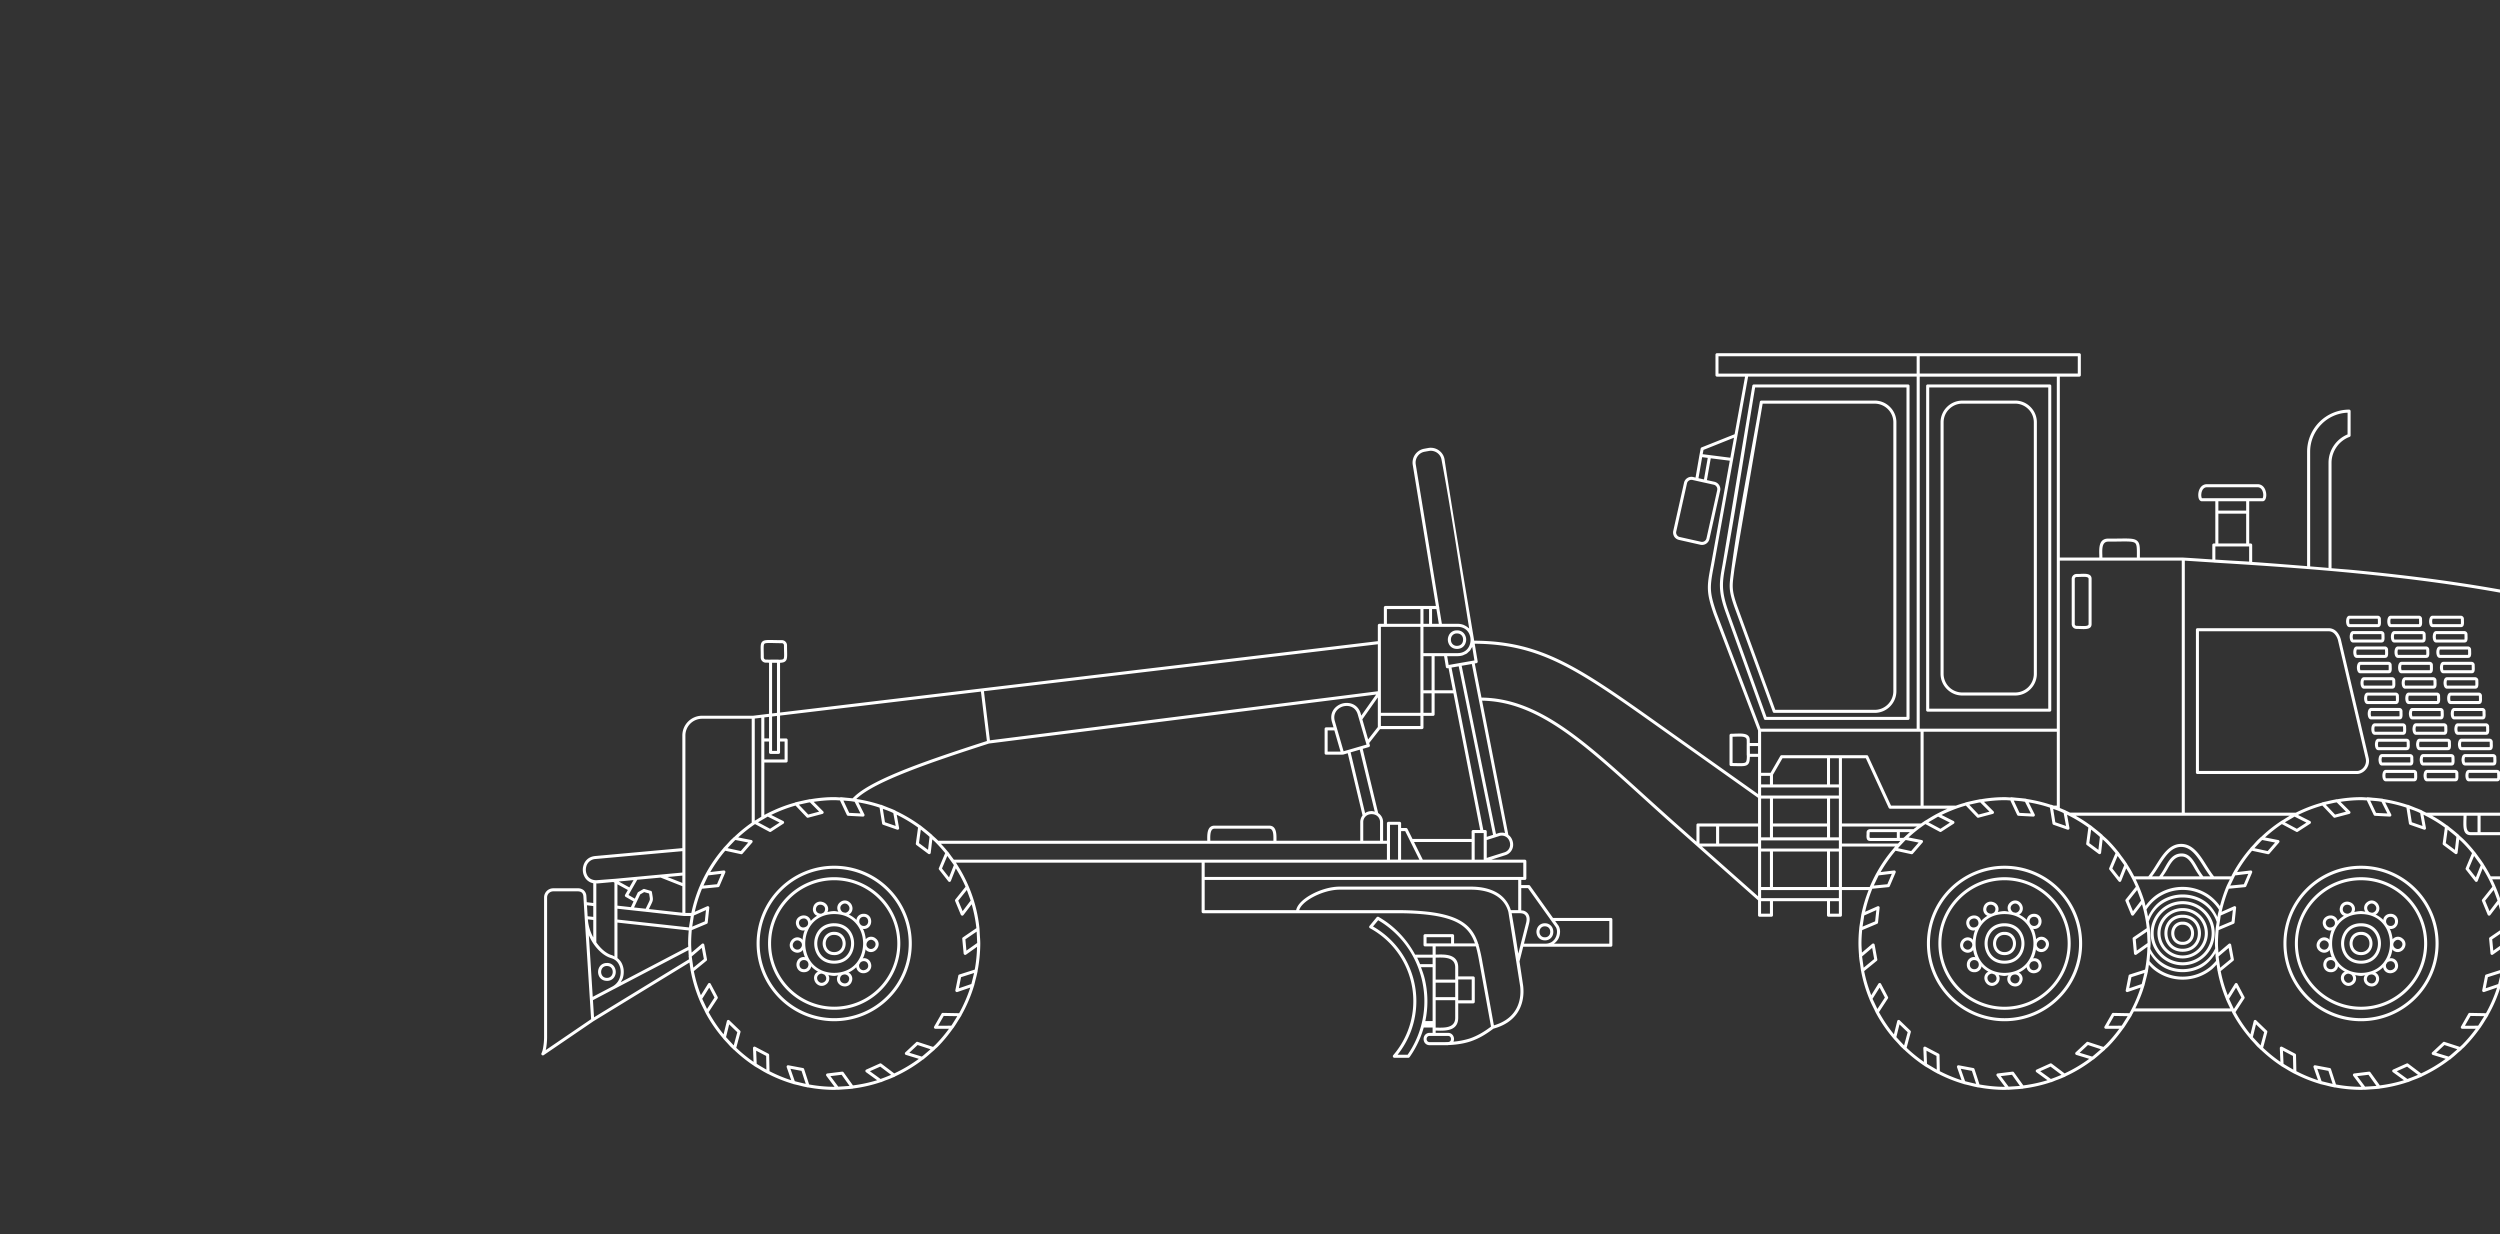 <svg width="160" height="79" fill="none" xmlns="http://www.w3.org/2000/svg"><rect width="100%" height="100%" fill="#333333" stroke="none"/><path d="M123.47 24.798h7.618v20.555h-7.618V24.798zm30.273 35.71a.345.345 0 01-.15.193.272.272 0 01-.311-.029.274.274 0 01-.04-.404.278.278 0 01.092-.083c.086-.052.202-.055.308.031.107.084.13.197.101.292zm-.933.65c-.058.15-.141.294-.242.426 0 .006-.006.006-.006.012a1.665 1.665 0 01-.864.583 2.006 2.006 0 01-.591.084c-.221 0-.417-.03-.596-.084l-.032-.009a1.707 1.707 0 01-1.08-1.013 2.07 2.07 0 01-.144-.773c0-.266.046-.531.144-.774.248-.62.818-1.108 1.708-1.108.654 0 1.135.268 1.443.661.006.014.021.023.029.038.095.127.176.265.231.41.098.242.147.507.147.773 0 .265-.049.53-.147.773zm-.012.43a.35.35 0 01.113-.058.299.299 0 01.123-.012.263.263 0 01.234.202c.04.136-.006.24-.087.3a.297.297 0 01-.112.058.275.275 0 01-.36-.19.35.35 0 010-.168c.02-.023.032-.052.049-.075.014-.02.02-.046.04-.058zm-.924.793a.51.51 0 01.106.063c.075.07.112.177.066.306-.049.13-.147.185-.25.188a.293.293 0 01-.121-.02.325.325 0 01-.107-.064c-.078-.069-.115-.176-.066-.306a.255.255 0 01.207-.173c.021-.008.044-.005.064-.011.034.003.069.006.101.017zm-1.331.07l.003.002a.41.41 0 01.043.11c.023.1-.012.21-.124.286-.118.075-.23.063-.314.005a.494.494 0 01-.086-.09.293.293 0 01-.046-.115.26.26 0 01.123-.285.249.249 0 01.214-.038c.037.015.069.032.109.04a.33.33 0 01.078.084zm-1.112-.584a.273.273 0 01-.268.162c-.138-.006-.225-.08-.259-.179a.376.376 0 01.008-.245c.041-.093.133-.162.268-.16a.27.27 0 01.26.177.36.36 0 01-.009.245zm-.447-1.223a.269.269 0 01-.397.078c-.115-.078-.147-.188-.124-.286a.35.35 0 01.049-.116.385.385 0 01.089-.09.269.269 0 01.311.012.268.268 0 01.121.289.3.3 0 01-.049.113zm-.115-1.478a.274.274 0 01.179-.364.308.308 0 01.124-.02c.101.003.198.064.245.19.046.133.005.24-.07.306a.383.383 0 01-.106.061.31.31 0 01-.124.02c-.101-.003-.202-.06-.248-.193zm1.412-.693a.299.299 0 01-.124-.008.363.363 0 01-.113-.052c-.08-.061-.129-.165-.095-.3.038-.13.13-.197.231-.208a.316.316 0 01.236.063c.081.06.13.165.095.297a.258.258 0 01-.086.142c-.032.011-.052.032-.081.04-.023.009-.04.023-.063.026zm1.371-.098a.305.305 0 01-.09-.084.347.347 0 01-.054-.112.26.26 0 01.112-.289.262.262 0 01.308-.023.406.406 0 01.092.087.276.276 0 01-.057.404.27.27 0 01-.161.057c-.026-.008-.055-.011-.078-.02-.026-.006-.049-.006-.072-.02zm1.08.47a.27.27 0 01.262-.167c.138 0 .225.075.265.168v.005a.32.32 0 01.02.119.272.272 0 01-.285.291.266.266 0 01-.236-.133c-.009-.017-.017-.04-.032-.057-.008-.032-.017-.067-.017-.101 0-.044.009-.084.023-.124zm.504 1.172a.42.42 0 00-.109.095 2.286 2.286 0 00-.136-.574c-.014-.034-.04-.066-.055-.1.023.002.035.02.058.02.23 0 .377-.13.444-.295a.543.543 0 00.003-.384l-.003-.006a.453.453 0 00-.444-.288.453.453 0 00-.444.291c-.011.032-.011.067-.017.098a1.83 1.83 0 00-.495-.343c.011-.009.026-.006.04-.017a.455.455 0 00.184-.497.6.6 0 00-.083-.179.646.646 0 00-.147-.135.447.447 0 00-.527.028.45.45 0 00-.184.497c.011.043.034.08.057.118-.092-.008-.173-.037-.271-.037-.164 0-.299.034-.44.06.008-.02.026-.029.031-.054a.454.454 0 00-.164-.506.535.535 0 00-.178-.083.455.455 0 00-.196-.018.462.462 0 00-.398.355.465.465 0 00.164.505c.029.018.058.026.087.04a1.853 1.853 0 00-.409.339c-.003-.015.003-.024 0-.038a.452.452 0 00-.424-.32.51.51 0 00-.196.029.56.56 0 00-.172.098.459.459 0 00-.124.516c.075.22.245.315.42.324.038 0 .075-.012.11-.02v.002a2.338 2.338 0 00-.138.615c-.024-.023-.026-.052-.058-.072a.453.453 0 00-.53-.009.562.562 0 00-.219.32.461.461 0 00.202.494c.19.127.383.107.53.009.037-.026.063-.06.092-.093.026.145.066.289.121.428.006.014.017.025.023.04-.02-.003-.032-.018-.052-.02a.455.455 0 00-.455.277.571.571 0 00-.043.193.56.56 0 00.031.196.456.456 0 00.435.306.456.456 0 00.453-.277c.011-.032.014-.063.02-.098.126.136.273.248.443.34-.011.01-.023.006-.037.015a.453.453 0 00-.21.485c.011.066.04.127.077.182a.514.514 0 00.139.144.452.452 0 00.53 0 .457.457 0 00.207-.488c-.006-.043-.029-.08-.049-.118.124.02.239.052.377.052.093 0 .167-.026.257-.038-.015.023-.035.035-.046.061a.449.449 0 00.121.517c.049.043.106.08.167.104.063.02.132.031.196.031a.46.46 0 00.426-.314.453.453 0 00-.118-.517c-.026-.026-.061-.037-.09-.058.193-.09.363-.204.505-.346.002.014-.003.026 0 .043.066.22.227.327.403.344.066.006.132 0 .196-.02a.496.496 0 00.178-.09.46.46 0 00.153-.508.45.45 0 00-.4-.343c-.044-.006-.084.005-.124.011.02-.037.046-.069.06-.106.061-.15.101-.31.124-.471.02.023.023.046.046.066a.45.45 0 00.527.044.458.458 0 00.15-.13.448.448 0 00.092-.176.446.446 0 00-.167-.5.446.446 0 00-.527-.046zm-1.633.595a.508.508 0 01-.496.32.507.507 0 01-.498-.32.612.612 0 010-.456.507.507 0 01.498-.32c.26 0 .421.14.496.32a.61.61 0 01.04.228.61.61 0 01-.04.228zm-.496-.973c-.354 0-.581.196-.679.445a.807.807 0 000 .6c.098.251.325.444.679.444.352 0 .576-.193.674-.444a.762.762 0 00.058-.3.751.751 0 00-.058-.3.689.689 0 00-.674-.445zm2.852 3.605a4.015 4.015 0 01-2.855 1.186 4.02 4.02 0 01-2.854-1.186 4.028 4.028 0 01-1.184-2.86c0-1.117.452-2.13 1.184-2.86a4.02 4.02 0 012.854-1.187c1.115 0 2.126.454 2.855 1.187a4.016 4.016 0 011.184 2.86c0 1.117-.449 2.13-1.184 2.86zm-2.855-7.103a4.237 4.237 0 00-4.231 4.243 4.23 4.23 0 001.239 2.998 4.221 4.221 0 005.988 0 4.23 4.23 0 001.239-2.998 4.237 4.237 0 00-4.235-4.243zm.997 4.696c-.144.364-.475.646-.994.646-.521 0-.855-.282-.999-.646a1.259 1.259 0 010-.906c.144-.361.478-.644.999-.644.519 0 .85.283.994.644a1.2 1.2 0 01.087.453 1.2 1.2 0 01-.087.453zm-.994-1.75c-.613 0-1.008.339-1.178.771a1.436 1.436 0 00-.101.526c0 .179.035.358.101.525.17.433.565.768 1.178.768.611 0 1.003-.335 1.176-.768a1.43 1.43 0 00.098-.525c0-.18-.032-.358-.098-.526-.173-.432-.565-.77-1.176-.77zm3.37 4.676a4.736 4.736 0 01-3.37 1.4 4.777 4.777 0 01-4.773-4.78 4.777 4.777 0 014.773-4.779c1.317 0 2.509.534 3.37 1.4a4.76 4.76 0 011.397 3.38 4.76 4.76 0 01-1.397 3.38zm-3.37-8.355a4.947 4.947 0 00-3.514 1.458 4.974 4.974 0 00-1.452 3.518c0 1.374.556 2.617 1.452 3.518.899.9 2.14 1.457 3.514 1.457 1.369 0 2.61-.556 3.509-1.457a4.967 4.967 0 001.454-3.518 4.967 4.967 0 00-1.454-3.518 4.944 4.944 0 00-3.509-1.458zm-20.18 5.1a.345.345 0 01-.15.193.268.268 0 01-.308-.029c-.109-.086-.133-.196-.104-.294a.315.315 0 01.058-.11.32.32 0 01.095-.083c.086-.052.202-.055.308.031.107.084.13.197.101.292zm-.933.65c-.058.15-.141.294-.242.426 0 .006-.003.006-.006.012a1.67 1.67 0 01-.835.574c-.012.003-.018.009-.029.009a1.998 1.998 0 01-.594.084 2.02 2.02 0 01-.625-.093 1.707 1.707 0 01-1.08-1.013 2.07 2.07 0 01-.144-.773c0-.266.046-.531.144-.774.248-.62.818-1.108 1.705-1.108.66 0 1.141.268 1.446.661h.003c.003.014.018.023.026.035.095.127.173.268.231.412.101.243.147.508.147.774 0 .265-.046.53-.147.773zm-.012.43a.298.298 0 01.113-.058.299.299 0 01.123-.012.263.263 0 01.234.202c.04.136-.006.24-.087.3a.258.258 0 01-.112.058.296.296 0 01-.121.014.268.268 0 01-.236-.204.297.297 0 010-.168c.017-.023.029-.052.046-.075.014-.02.023-.046.04-.058zm-.924.793c.04.017.074.038.106.063.075.07.115.177.066.306-.049.13-.147.185-.247.188a.299.299 0 01-.124-.02.325.325 0 01-.107-.064.268.268 0 01-.066-.306.255.255 0 01.207-.173c.021-.008.044-.005.064-.011.031.003.069.006.101.017zm-1.331.07l.003.002a.41.41 0 01.043.11.27.27 0 01-.124.286c-.115.075-.23.063-.314.005a.41.41 0 01-.086-.09.293.293 0 01-.046-.115c-.023-.1.011-.21.123-.285a.249.249 0 01.214-.038c.037.015.069.032.109.04a.33.33 0 01.078.084zm-1.112-.584a.273.273 0 01-.268.162.272.272 0 01-.259-.179.376.376 0 01.008-.245.272.272 0 01.268-.16c.139.004.225.082.257.177a.36.36 0 01.02.124.3.3 0 01-.026.121zm-.447-1.223a.344.344 0 01-.086.089.273.273 0 01-.314-.011c-.112-.078-.144-.188-.121-.286a.35.35 0 01.049-.116.385.385 0 01.089-.09.269.269 0 01.311.012.268.268 0 01.124.289.306.306 0 01-.052.113zm-.112-1.478a.26.26 0 01.069-.303.313.313 0 01.11-.06.294.294 0 01.121-.021.27.27 0 01.247.19c.044.133.003.24-.072.306a.36.36 0 01-.23.081c-.104-.003-.202-.06-.245-.193zm1.409-.693a.299.299 0 01-.124-.008.363.363 0 01-.113-.052c-.08-.061-.129-.165-.092-.3.035-.13.127-.197.228-.208a.33.33 0 01.239.063c.081.06.127.165.092.297a.276.276 0 01-.086.142c-.032.011-.052.032-.084.043-.02.006-.037.02-.06.023zm1.371-.098a.347.347 0 01-.09-.084.394.394 0 01-.054-.112.264.264 0 01.112-.289.262.262 0 01.308-.023.406.406 0 01.092.087.276.276 0 01.052.112c.026.098 0 .208-.109.292a.27.27 0 01-.161.058c-.026-.01-.052-.012-.081-.02-.023-.007-.046-.007-.069-.02zm1.08.47a.27.27 0 01.262-.167c.138 0 .225.075.265.168v.005a.381.381 0 010 .24.272.272 0 01-.265.17.266.266 0 01-.236-.136c-.012-.017-.017-.037-.029-.054a.313.313 0 01-.02-.101c0-.044.009-.084.023-.124zm.504 1.172a.42.42 0 00-.109.095 2.286 2.286 0 00-.136-.574c-.014-.034-.04-.066-.055-.1.024.002.035.02.058.02.231 0 .377-.13.444-.295a.49.49 0 00.037-.193.502.502 0 00-.034-.19l-.003-.007a.452.452 0 00-.444-.288.445.445 0 00-.441.291c-.014.032-.014.067-.02.098a1.785 1.785 0 00-.495-.343c.011-.009.026-.006.04-.017a.455.455 0 00.184-.497.542.542 0 00-.23-.314.452.452 0 00-.53.028c-.181.136-.228.327-.181.497.011.043.034.08.054.118-.089-.008-.17-.037-.271-.037-.161 0-.296.034-.437.06.008-.02.026-.029.034-.054a.46.46 0 00-.167-.506.535.535 0 00-.178-.083.469.469 0 00-.594.337.456.456 0 00.167.505c.023.018.055.026.084.04a1.853 1.853 0 00-.409.339c-.003-.015.003-.024-.003-.038a.446.446 0 00-.421-.32.51.51 0 00-.196.029.573.573 0 00-.172.098.459.459 0 00-.124.516c.075.22.245.315.42.324.038 0 .075-.012.11-.02v.002a2.338 2.338 0 00-.138.615c-.023-.023-.026-.052-.058-.072a.449.449 0 00-.527-.009.538.538 0 00-.144.139.58.58 0 00-.078.181.464.464 0 00.202.494c.19.127.383.107.53.009.037-.026.063-.06.092-.093.026.145.066.289.121.428.006.014.017.025.023.04-.02-.003-.032-.018-.055-.02a.454.454 0 00-.452.277.504.504 0 00-.04.193.499.499 0 00.028.196.456.456 0 00.435.306.456.456 0 00.453-.277c.011-.032.014-.063.02-.098.126.136.273.248.443.34-.011.01-.023.006-.034.015a.45.45 0 00-.213.485c.014.066.04.127.077.182a.505.505 0 00.136.144c.144.101.34.127.533 0a.464.464 0 00.21-.488c-.009-.043-.032-.08-.049-.118.124.02.236.052.371.052.096 0 .17-.026.257-.038-.012.023-.032.035-.043.061a.449.449 0 00.121.517c.049.043.106.08.17.104a.61.61 0 00.193.031.457.457 0 00.426-.314.448.448 0 00-.118-.517c-.026-.026-.061-.037-.092-.055.195-.092.363-.207.507-.349.002.014-.006.026 0 .043.063.22.227.327.403.344.066.006.132 0 .196-.02a.496.496 0 00.178-.09.451.451 0 00.153-.508.45.45 0 00-.4-.343c-.044-.006-.084.005-.121.011.014-.037.043-.069.057-.106.061-.15.101-.31.127-.471.017.023.02.046.043.066a.455.455 0 00.53.044.516.516 0 00.147-.13.491.491 0 00.092-.176.446.446 0 00-.167-.5.446.446 0 00-.527-.046zm-1.633.595a.51.51 0 01-.499.32.508.508 0 01-.495-.32.612.612 0 010-.456.508.508 0 01.495-.32c.263 0 .427.14.499.32a.68.68 0 01.043.228.679.679 0 01-.043.228zm-.499-.973a.692.692 0 00-.676.445.807.807 0 000 .6c.098.251.325.444.676.444.352 0 .579-.193.677-.444a.762.762 0 00.058-.3.751.751 0 00-.058-.3.693.693 0 00-.677-.445zm2.858 3.605a4.027 4.027 0 01-5.712 0 4.028 4.028 0 01-1.184-2.86c0-1.117.452-2.13 1.184-2.86a4.027 4.027 0 015.712 0 4.04 4.04 0 011.184 2.86 4.04 4.04 0 01-1.184 2.86zm-2.858-7.103a4.237 4.237 0 00-4.231 4.243 4.23 4.23 0 001.239 2.998 4.213 4.213 0 002.992 1.244c1.17 0 2.23-.476 2.993-1.244a4.233 4.233 0 001.242-2.998 4.24 4.24 0 00-4.235-4.243zm.997 4.696c-.144.364-.475.646-.997.646-.518 0-.852-.282-.996-.646a1.259 1.259 0 010-.906c.144-.361.478-.644.996-.644.522 0 .853.283.997.644a1.2 1.2 0 01.087.453 1.2 1.2 0 01-.087.453zm-.997-1.75c-.61 0-1.005.339-1.175.771a1.377 1.377 0 00-.101.526c0 .179.032.358.101.525.17.433.565.768 1.175.768.614 0 1.006-.335 1.179-.768a1.43 1.43 0 00.098-.525c0-.18-.032-.358-.098-.526-.173-.432-.565-.77-1.179-.77zm3.373 4.676a4.736 4.736 0 01-3.37 1.4 4.754 4.754 0 01-3.376-1.4 4.764 4.764 0 01-1.397-3.38c0-1.318.533-2.516 1.397-3.379a4.754 4.754 0 013.376-1.4c1.317 0 2.509.534 3.37 1.4a4.76 4.76 0 011.398 3.38 4.76 4.76 0 01-1.398 3.38zm-3.37-8.355a4.967 4.967 0 00-4.968 4.976 4.967 4.967 0 004.968 4.975c1.369 0 2.61-.556 3.509-1.457a4.958 4.958 0 001.457-3.518 4.958 4.958 0 00-1.457-3.518 4.944 4.944 0 00-3.509-1.458zm26.201-5.599h-1.798a.452.452 0 01-.02-.078c-.003-.029-.008-.058-.008-.092 0-.035.005-.064.008-.093a.375.375 0 01.02-.078h1.804c.003.003.003.006.003.01l.002.117c.003.032.003.064.003.101 0 .064-.003.113-.014.113zm.204-.332a.21.21 0 00-.057-.141l-.003-.006a.212.212 0 00-.144-.058h-1.798c-.118 0-.187.104-.21.24a.66.66 0 00-.011.127.66.66 0 00.011.127c.023.135.092.24.21.24h1.798c.178 0 .21-.133.21-.31l-.003-.11c0-.031-.003-.063-.003-.109zm2.431.332h-1.797a.365.365 0 01-.02-.078c-.003-.029-.006-.058-.006-.092 0-.035.003-.064.006-.093a.312.312 0 01.02-.078h1.806c0 .003.003.006.003.01 0 .03 0 .074.003.117 0 .032.003.064.003.101 0 .064-.003.113-.018.113zm.208-.332a.197.197 0 00-.061-.141l-.002-.006a.207.207 0 00-.145-.058h-1.797c-.118 0-.187.104-.21.24a.59.59 0 00-.012.127.59.59 0 00.012.127c.023.135.092.24.21.24h1.797c.179 0 .211-.133.211-.31l-.003-.11v-.109zm2.48-.009v.01c0 .03.003.074.006.117 0 .032.003.064.003.101 0 .064-.003.113-.018.113h-1.8s-.009-.035-.017-.078a.46.46 0 010-.188c.008-.043.017-.078.017-.078h1.8l.009.003zm-2.016.044a.59.59 0 00-.012.127.59.59 0 00.012.127c.023.135.092.24.207.24h1.8c.179 0 .211-.133.211-.31l-.003-.106c-.003-.035-.003-.07-.003-.113a.19.19 0 00-.058-.141l-.003-.003a.204.204 0 00-.144-.06h-1.8c-.115 0-.184.103-.207.239zm-5.37-.791a.548.548 0 010-.185c.009-.046.015-.08.018-.08h1.8l.006.002c.003.003.003.006.003.009 0 .032.003.075.003.118l.002.101c0 .064-.002.113-.014.113h-1.8c-.003 0-.009-.035-.018-.078zm2.028-.035l-.005-.11v-.11a.204.204 0 00-.061-.143v-.003a.214.214 0 00-.144-.058h-1.8c-.115 0-.185.104-.208.237a.717.717 0 00-.014.13c0 .043.006.083.014.127.023.135.093.24.208.24h1.8c.179 0 .21-.137.21-.31zm-2.258-.95a.44.44 0 010-.184.324.324 0 01.017-.08h1.798c.005 0 .005.002.008.002.003.003.003.006.003.009 0 .032.003.075.003.118 0 .032.003.06.003.101 0 .064-.003.113-.017.113h-1.798a.284.284 0 01-.017-.078zm2.028-.034l-.003-.107c-.003-.034-.003-.069-.003-.112a.207.207 0 00-.06-.144v-.003a.22.22 0 00-.147-.058h-1.798c-.115 0-.184.104-.207.236a.638.638 0 000 .257c.023.136.092.24.207.24h1.798c.178 0 .213-.133.213-.309zm-2.261-.95a.847.847 0 010-.184c.011-.046.017-.078.02-.078h1.806c.003.003.003.006.003.009 0 .031.003.075.003.118 0 .032.003.063.003.1 0 .064-.003.114-.018.114h-1.797c-.003 0-.009-.035-.02-.078zm2.03-.034l-.002-.107c-.003-.034-.003-.07-.003-.112a.192.192 0 00-.061-.142v-.006a.216.216 0 00-.147-.057h-1.797c-.115 0-.184.104-.21.236a.95.95 0 00-.012.13.87.87 0 00.012.127c.026.136.095.24.21.24h1.797c.179 0 .213-.133.213-.31zm-2.261-1.134a.443.443 0 01.02-.081h1.798c.003 0 .006.003.009.006 0 0 .002.002.002.005 0 .032.003.075.003.119 0 .031.003.063.003.1 0 .064-.003.113-.017.113h-1.798a.452.452 0 01-.025-.17.86.86 0 01.005-.092zm.02.459h1.798c.178 0 .21-.133.21-.31l-.003-.106v-.113a.202.202 0 00-.06-.144v-.003a.222.222 0 00-.147-.06h-1.798c-.115 0-.184.106-.21.242a.87.87 0 00-.011.127c0 .04.005.087.011.127.026.136.095.24.21.24zm-.25-1.444a.428.428 0 01.02-.08h1.797c.003 0 .006.003.009.006 0 0 .003.002.003.005 0 .032 0 .075.003.119 0 .031.003.063.003.1 0 .067-.003.113-.018.113h-1.797a.367.367 0 01-.02-.078c-.003-.029-.009-.06-.009-.092s.006-.064.009-.093zm.02.46h1.797c.179 0 .211-.133.211-.31v-.106c-.003-.035-.003-.07-.003-.113a.204.204 0 00-.061-.144h-.003a.198.198 0 00-.144-.06h-1.797c-.118 0-.184.103-.21.239a.626.626 0 000 .254c.026.136.092.24.21.24zm-.251-1.444a.335.335 0 01.021-.078h1.797c.003 0 .006 0 .009.003 0 0 .003.003.003.006 0 .032 0 .075.002.118 0 .032.003.064.003.104 0 .064-.003.11-.017.11h-1.797a.335.335 0 01-.021-.078c-.002-.029-.008-.06-.008-.092 0-.035.006-.067.008-.093zm.021.46h1.797c.179 0 .21-.134.21-.307l-.003-.11-.002-.112a.193.193 0 00-.058-.141l-.003-.003a.198.198 0 00-.144-.06h-1.797c-.119 0-.185.103-.211.239a.681.681 0 000 .254c.026.135.092.24.211.24zm-.251-1.26c-.006-.028-.006-.057-.006-.091 0-.032 0-.064.006-.093l.017-.078h1.806c.003.003.006.006.006.009 0 .032 0 .075.003.118v.101c0 .064 0 .113-.014.113h-1.801l-.017-.078zm2.028-.034l-.003-.106c0-.035-.003-.067-.003-.113a.206.206 0 00-.058-.144h-.002a.202.202 0 00-.144-.061h-1.801c-.115 0-.181.104-.207.24a.59.59 0 00-.012.127c0 .04.003.086.012.127.026.135.092.24.207.24h1.801c.178 0 .21-.134.21-.31zm-.435-1.209c.003 0 .003.003.003.006 0 .031.003.075.006.12v.102c0 .06 0 .11-.015.11h-1.797a.263.263 0 01-.018-.078.322.322 0 01-.011-.093.35.35 0 01.011-.092.263.263 0 01.018-.078h1.797c.003 0 .006 0 .006.003zm-2.014.04a.68.68 0 000 .254c.023.136.093.24.211.24h1.797c.179 0 .21-.133.21-.306l-.002-.11c0-.034-.003-.069-.003-.112a.194.194 0 00-.058-.142l-.003-.003a.198.198 0 00-.144-.06h-1.797c-.118 0-.188.104-.211.24zm1.786-1.024v.006c0 .031.003.078.006.12v.102c0 .063 0 .112-.014.112H150.6l-.017-.08a.46.46 0 010-.185l.017-.078h1.801c.003 0 .005 0 .008.003zm-2.016.04a.607.607 0 00-.012.127.59.59 0 00.012.127c.023.136.092.24.207.24h1.801c.178 0 .21-.133.21-.306l-.003-.11c0-.035-.003-.07-.003-.112a.198.198 0 00-.057-.142l-.003-.003a.197.197 0 00-.144-.06H150.6c-.115 0-.184.103-.207.24zm-.04-.95c.008-.043.017-.077.017-.077h1.8l.009.003v.005c0 .032.003.078.006.119v.104c0 .063 0 .112-.015.112h-1.8s-.009-.037-.017-.08c-.006-.027-.006-.058-.006-.093 0-.032 0-.063.006-.092zm.017.46h1.8c.179 0 .211-.133.211-.306l-.003-.11c0-.035-.003-.066-.003-.113a.19.19 0 00-.058-.141l-.003-.003a.198.198 0 00-.144-.06h-1.8c-.115 0-.184.103-.207.239a.635.635 0 000 .257c.023.133.092.236.207.236zm4.695 8.583a.46.46 0 010-.185c.009-.046.014-.08.017-.08h1.801c.003 0 .003.002.005.002.003.003.003.006.003.009 0 .032.003.075.003.118.003.032.003.06.003.101 0 .064-.003.113-.014.113h-1.801c-.003 0-.008-.035-.017-.078zm2.028-.035l-.003-.11c0-.031-.003-.066-.003-.11a.205.205 0 00-.057-.143l-.003-.003a.212.212 0 00-.144-.058h-1.801c-.115 0-.184.104-.207.237a.638.638 0 000 .257c.023.135.092.24.207.24h1.801c.178 0 .21-.137.21-.31zm-2.258-.95a.44.44 0 010-.184c.008-.043.014-.08.017-.08h1.8l.006.002c.003.003.003.006.003.009 0 .032.003.075.006.118v.101c0 .064 0 .113-.015.113h-1.8c-.003 0-.009-.035-.017-.078zm2.027-.034l-.002-.107c0-.034-.003-.069-.003-.112a.2.2 0 00-.058-.144l-.003-.003a.213.213 0 00-.144-.058h-1.8c-.115 0-.184.104-.207.236a.64.64 0 00-.015.13c0 .044.006.084.015.127.023.136.092.24.207.24h1.8c.179 0 .21-.133.21-.309zm-.434-1.212c.002.003.002.006.002.009 0 .031.003.075.003.118.003.032.003.063.003.1 0 .064-.003.114-.014.114h-1.8c-.003 0-.009-.035-.018-.078a.461.461 0 01-.008-.093c0-.034.002-.066.008-.092.009-.046.015-.08.018-.08h1.8l.006.002zm-2.014.043a.59.59 0 000 .254c.023.133.092.24.208.24h1.8c.178 0 .21-.133.21-.31l-.003-.106c0-.034-.003-.07-.003-.112a.2.2 0 00-.057-.145h-.003a.197.197 0 00-.144-.063h-1.8c-.116 0-.185.107-.208.242zm1.777-.687h-1.8s-.009-.034-.017-.078a.46.46 0 010-.184c.008-.047.017-.078.017-.078h1.806c.003.003.003.005.003.008 0 .032.003.075.003.119.003.031.003.06.003.1 0 .064-.003.113-.015.113zm.205-.332a.214.214 0 00-.058-.144h-.003a.204.204 0 00-.144-.06h-1.8c-.115 0-.184.103-.207.236a.639.639 0 00-.015.13c0 .04.006.087.015.127.023.133.092.24.207.24h1.8c.179 0 .211-.133.211-.31l-.003-.106c-.003-.035-.003-.07-.003-.113zm-.435-.652h-1.8l-.018-.078a.548.548 0 010-.184c.009-.044.018-.078.018-.078h1.806c0 .003.003.005.003.008l.002.119c.003.031.003.06.003.1 0 .064-.003.113-.014.113zm.204-.332a.219.219 0 00-.057-.144h-.003a.205.205 0 00-.144-.06h-1.8c-.116 0-.185.103-.211.239-.005.04-.011.084-.011.127 0 .04.006.087.011.127.026.136.095.24.211.24h1.8c.176 0 .21-.133.21-.31l-.003-.106c-.003-.035-.003-.067-.003-.113zm-.437-.652h-1.798c-.003 0-.008-.032-.017-.078a.44.44 0 010-.185c.009-.046.014-.078.017-.078h1.798c.005 0 .008 0 .008.003 0 0 .003.003.003.006 0 .032.003.075.003.118.003.032.003.064.003.101 0 .067-.003.113-.017.113zm.207-.332a.202.202 0 00-.058-.141l-.003-.003a.205.205 0 00-.146-.06h-1.798c-.115 0-.184.106-.21.239a.91.91 0 00-.012.127.87.87 0 00.012.127c.026.135.095.24.21.24h1.798c.178 0 .213-.134.213-.31l-.003-.106c-.003-.032-.003-.067-.003-.113zm-.438-.652H153.7c-.003 0-.009-.032-.018-.078a.5.5 0 010-.185c.009-.046.015-.078.018-.078h1.797c.006 0 .009 0 .009.003 0 0 .003.003.003.006 0 .032.003.075.003.121.002.029.002.06.002.101 0 .06-.002.11-.017.11zm.208-.332a.202.202 0 00-.058-.142l-.003-.002a.205.205 0 00-.147-.061H153.7c-.118 0-.185.104-.211.24-.005.04-.011.086-.011.127 0 .043.006.086.011.127.026.135.093.24.211.24h1.797c.179 0 .21-.134.21-.307v-.11c-.002-.034-.002-.066-.002-.112zm-.43-.99s.003.003.003.006c0 .031 0 .075.003.12.003.03.003.062.003.102 0 .06-.003.11-.017.11h-1.798a.283.283 0 01-.017-.078.46.46 0 010-.185.283.283 0 01.017-.078h1.798c.003 0 .005 0 .008.003zm-2.016.04a.906.906 0 00-.011.127.87.87 0 00.011.127c.026.136.092.24.21.24h1.798c.178 0 .21-.133.21-.306l-.003-.11c0-.034-.003-.069-.003-.112a.193.193 0 00-.057-.142v-.003a.209.209 0 00-.147-.06h-1.798c-.118 0-.184.104-.21.24zm1.786-1.024s.003.003.003.006c0 .031 0 .078.003.12 0 .03.003.061.003.102 0 .063-.003.112-.018.112h-1.797c-.003 0-.009-.037-.02-.08-.006-.03-.006-.061-.006-.093s0-.063.006-.092c.011-.043.017-.078.02-.078h1.797c.003 0 .006 0 .009.003zm-2.016.04a.607.607 0 00-.012.127.59.59 0 00.012.127c.026.136.092.24.21.24h1.797c.179 0 .211-.133.211-.306l-.003-.11c0-.035-.003-.07-.003-.112a.195.195 0 00-.058-.142l-.003-.003a.198.198 0 00-.144-.06h-1.797c-.118 0-.184.103-.21.24zm-.041-.95c.012-.043.018-.077.02-.077h1.798c.003 0 .006.003.006.003.002 0 .005.002.005.005 0 .032 0 .078.003.119 0 .032.003.063.003.104 0 .063-.003.112-.017.112h-1.798c-.002 0-.008-.037-.02-.08-.005-.027-.005-.058-.005-.093 0-.032 0-.063.005-.092zm.02.46h1.798c.178 0 .21-.133.21-.306l-.003-.11c0-.035-.003-.066-.003-.113a.193.193 0 00-.057-.141l-.003-.003a.197.197 0 00-.144-.06h-1.798c-.118 0-.187.103-.21.239a.712.712 0 000 .257c.023.133.092.236.21.236zm6.559 8.32c.003.003.003.006.003.009 0 .032.003.075.003.118.003.032.003.06.003.101 0 .064-.003.113-.015.113h-1.8c-.003 0-.008-.035-.017-.078a.46.46 0 010-.188c.009-.043.014-.078.017-.078h1.8s.003.003.006.003zm-2.013.04a.64.64 0 00-.015.13c0 .044.006.084.015.128.023.135.092.236.207.236h1.8c.179 0 .211-.13.211-.306l-.003-.11c-.003-.031-.003-.066-.003-.11a.201.201 0 00-.058-.143l-.003-.003a.2.2 0 00-.144-.058h-1.8c-.115 0-.184.104-.207.237zm1.783-1.024c.003.003.003.006.003.009 0 .032 0 .075.003.118l.002.101c0 .064-.002.113-.014.113h-1.8c-.003 0-.009-.035-.018-.078a.55.55 0 010-.188c.009-.043.015-.078.018-.078h1.8s.003.003.006.003zm-2.014.043a.66.66 0 00-.014.127c0 .044.006.084.014.127.023.136.093.24.208.24h1.8c.179 0 .21-.133.21-.309l-.005-.107v-.112a.219.219 0 00-.058-.144l-.003-.003a.204.204 0 00-.144-.061h-1.8c-.115 0-.185.107-.208.242zm1.783-1.027c.003.003.003.006.003.009 0 .031.003.075.003.118 0 .032.003.063.003.1 0 .064-.003.114-.014.114H157.3c-.003 0-.008-.035-.017-.078a.46.46 0 010-.185c.009-.046.014-.08.017-.08h1.801s.002.002.005.002zm-2.013.043a.59.59 0 000 .254c.023.133.092.24.207.24h1.801c.175 0 .21-.133.21-.31l-.006-.106V46.5a.202.202 0 00-.06-.145h-.003a.187.187 0 00-.141-.063H157.3c-.115 0-.184.107-.207.242zm1.783-1.024c.003 0 .003.002.003.005 0 .032 0 .075.003.119 0 .031.003.063.003.1 0 .064-.003.113-.015.113h-1.8a.306.306 0 01-.02-.078.898.898 0 010-.184.267.267 0 01.02-.078h1.8c.003 0 .003 0 .006.003zm-2.016.037a.95.95 0 00-.012.13.87.87 0 00.012.127c.023.133.095.24.21.24h1.8c.179 0 .21-.133.21-.31l-.005-.106v-.113a.192.192 0 00-.061-.141v-.003a.204.204 0 00-.144-.06h-1.8c-.115 0-.187.103-.21.236zm1.785-1.024c0 .003.003.005.003.008 0 .032 0 .075.003.119 0 .031.003.063.003.1 0 .064-.003.113-.017.113h-1.798a.455.455 0 01-.025-.17.82.82 0 01.005-.093.373.373 0 01.02-.077h1.806zm-2.016.043a.87.87 0 00-.011.127.87.87 0 00.011.127c.026.136.095.24.21.24h1.798c.178 0 .21-.133.21-.31l-.003-.106v-.113a.195.195 0 00-.06-.141v-.003a.209.209 0 00-.147-.06h-1.798c-.115 0-.184.103-.21.239zm1.786-1.028c0 .003.003.006.003.01 0 .03.003.074.003.117 0 .032.003.064.003.101 0 .064-.003.113-.018.113h-1.797a.308.308 0 01-.02-.078c-.003-.029-.006-.058-.006-.092 0-.032.003-.067.006-.093a.268.268 0 01.02-.078h1.806zm-2.016.044a.87.87 0 00-.012.127c0 .04.006.086.012.127.026.135.092.24.21.24h1.797c.179 0 .211-.134.211-.31v-.106c-.003-.035-.003-.067-.003-.113a.192.192 0 00-.061-.141l-.003-.003a.198.198 0 00-.144-.06h-1.797c-.118 0-.184.103-.21.239zm1.786-1.028l.002.009c0 .032.003.075.003.118 0 .032.003.064.003.101 0 .064-.003.113-.017.113h-1.797a.333.333 0 01-.021-.078c-.002-.026-.005-.058-.005-.093 0-.031.003-.066.005-.092a.287.287 0 01.021-.078h1.806zm-2.017.044a.681.681 0 000 .254c.026.135.092.24.211.24h1.797c.179 0 .21-.134.21-.31l-.003-.106c0-.035-.003-.067-.003-.113a.193.193 0 00-.057-.142v-.002a.207.207 0 00-.147-.061h-1.797c-.119 0-.185.104-.211.24zm1.786-1.025s.003.003.003.006v.12c.003.03.003.062.003.102 0 .06-.003.11-.014.11h-1.798a.365.365 0 01-.02-.078.46.46 0 010-.185.365.365 0 01.02-.078h1.798a.01.01 0 01.008.003zm-2.016.04a.606.606 0 00-.012.127c0 .044.003.087.012.127.026.136.092.24.21.24h1.798c.178 0 .21-.133.21-.306l-.003-.11c0-.034-.003-.069-.003-.112a.19.19 0 00-.058-.142l-.002-.003a.202.202 0 00-.144-.06h-1.798c-.118 0-.184.104-.21.24zm1.783-1.024c.003 0 .006.003.006.006 0 .031 0 .078.002.12v.102c0 .063 0 .112-.014.112h-1.797a.354.354 0 01-.02-.08c-.003-.03-.009-.061-.009-.093s.006-.063.009-.092a.306.306 0 01.02-.078h1.797c.003 0 .006 0 .006.003zm-2.014.04a.681.681 0 000 .254c.023.136.093.24.211.24h1.797c.179 0 .21-.133.21-.306l-.003-.11-.002-.112a.199.199 0 00-.058-.142l-.003-.003a.198.198 0 00-.144-.06h-1.797c-.118 0-.188.103-.211.24zm-.04-.95l.017-.077h1.801c.003 0 .005.003.005.003.003 0 .006.002.006.005v.119c.003.032.003.063.003.104 0 .063-.003.112-.014.112h-1.801l-.017-.08a.461.461 0 010-.185zm.017.46h1.801c.178 0 .21-.133.21-.306l-.003-.11c0-.035-.003-.066-.003-.113a.193.193 0 00-.057-.141l-.003-.003a.197.197 0 00-.144-.06h-1.801c-.115 0-.184.103-.207.239a.635.635 0 000 .257c.023.133.092.236.207.236zm-6.285.418a.971.971 0 01.245.482l1.766 7.53a.667.667 0 01-.13.54.631.631 0 01-.337.222.403.403 0 01-.104.011h-10.107v-8.94h8.293c.155 0 .279.06.374.155zm-8.762-.352a.097.097 0 00-.098.098v9.138c0 .054.043.098.098.098h10.202a.648.648 0 00.15-.018.825.825 0 00.444-.294.84.84 0 00.167-.701l-1.769-7.53a1.207 1.207 0 00-.293-.578h-.003a.693.693 0 00-.51-.213h-8.388zM39.185 62.36a.347.347 0 01-.343.222.342.342 0 01-.34-.222.396.396 0 01-.029-.156c0-.055.01-.11.03-.159a.344.344 0 01.34-.22c.178 0 .293.096.342.22v.003c.02.05.029.101.029.156a.38.38 0 01-.03.156zm.225-.156a.612.612 0 00-.044-.225l-.002-.006a.531.531 0 00-.522-.343c-.27 0-.444.15-.521.343a.63.63 0 000 .462c.078.193.25.34.521.34a.53.53 0 00.522-.34.59.59 0 00.046-.231zm59.147-2.713a.321.321 0 01.316-.205c.165 0 .271.09.317.205a.434.434 0 010 .294.326.326 0 01-.317.202.323.323 0 01-.316-.202.376.376 0 01-.03-.15c0-.049.01-.1.03-.144zm.316.693a.515.515 0 00.499-.327.625.625 0 000-.439.514.514 0 00-.499-.328.511.511 0 00-.498.329.631.631 0 00-.043.216c0 .078.017.15.043.222.075.182.24.327.498.327zm-5.985-19.413l.003-.002a.368.368 0 01.357-.228c.187 0 .308.1.36.23.02.052.029.11.029.168a.462.462 0 01-.029.164l-.003.006c-.052.127-.17.225-.357.225a.367.367 0 01-.36-.23.46.46 0 01-.029-.165c0-.058.009-.116.029-.167zm.36.76c.28 0 .458-.153.539-.35v-.005a.613.613 0 000-.477.548.548 0 00-.54-.355.549.549 0 00-.535.35l-.003.005a.622.622 0 000 .477c.078.199.26.355.539.355zm46.937 18.425a.506.506 0 01-.496.32.505.505 0 01-.495-.32.664.664 0 010-.453.501.501 0 01.495-.32c.26 0 .424.138.496.32a.65.65 0 01.043.225c0 .08-.017.156-.043.228zm-.496-.97a.69.69 0 00-.674.441.788.788 0 00-.057.3.77.77 0 00.057.3.692.692 0 00.674.445.696.696 0 00.677-.444.815.815 0 00.055-.3.826.826 0 00-.055-.3.693.693 0 00-.677-.442zm.899 1.151c-.13.327-.432.584-.899.584-.466 0-.766-.257-.898-.584a1.16 1.16 0 010-.82c.132-.322.432-.58.898-.58.467 0 .769.258.899.58.052.13.075.272.075.41 0 .142-.023.28-.075.41zm-.899-1.596c-.559 0-.919.31-1.077.705a1.324 1.324 0 000 .964c.158.395.518.704 1.077.704.562 0 .922-.309 1.078-.704a1.267 1.267 0 000-.964c-.156-.396-.516-.705-1.078-.705zm1.003 2.191a1.413 1.413 0 01-2.005 0 1.418 1.418 0 010-2.006 1.4 1.4 0 011.002-.418c.392 0 .746.158 1.003.418h.005a1.423 1.423 0 01-.005 2.006zm.138-2.147a1.605 1.605 0 00-1.141-.47 1.61 1.61 0 00-1.137.467l-.003.003a1.614 1.614 0 102.287.006l-.006-.006zm.173 2.459a1.859 1.859 0 01-3.169-1.316c0-.514.208-.979.545-1.313a1.85 1.85 0 012.624 0 1.865 1.865 0 010 2.63zm.135-2.768a2.032 2.032 0 00-1.449-.603c-.564 0-1.074.23-1.446.6l-.003.003a2.053 2.053 0 00-.002 2.9l.002.006a2.051 2.051 0 002.898 0l.003-.003c.369-.369.599-.883.599-1.451 0-.566-.227-1.077-.599-1.452h-.003zm-85.111 2.23a.323.323 0 01-.153.193.268.268 0 01-.308-.028c-.107-.086-.13-.196-.1-.294a.308.308 0 01.057-.11.316.316 0 01.092-.083c.09-.052.202-.055.311.031a.269.269 0 01.1.292zm-.933.65c-.06.15-.145.295-.242.427-.003.006-.006.006-.009.012-.202.26-.481.465-.835.574-.009.003-.018.009-.026.009a2.02 2.02 0 01-.594.084 2.04 2.04 0 01-.596-.084l-.032-.009a1.704 1.704 0 01-1.08-1.013 2.132 2.132 0 010-1.547c.25-.62.818-1.108 1.708-1.108.657 0 1.138.268 1.443.661h.003c.006.014.02.023.026.035.095.127.176.268.234.412.097.243.146.508.146.774 0 .265-.049.53-.146.773zm-.012.43a.312.312 0 01.236-.07c.101.01.193.073.234.203.037.136-.01.24-.087.3a.3.3 0 01-.112.058.275.275 0 01-.36-.19.3.3 0 010-.168c.02-.023.029-.052.046-.075.014-.02.023-.043.043-.058zm-.928.794c.04.017.078.038.107.063.075.07.115.177.066.306a.264.264 0 01-.247.188.309.309 0 01-.124-.02.362.362 0 01-.107-.064c-.075-.069-.112-.176-.066-.306a.259.259 0 01.21-.173c.017-.008.043-.005.06-.011a.39.39 0 01.102.017zm-1.33.07l.006.002c.02.035.034.072.043.11a.267.267 0 01-.127.286c-.115.075-.23.063-.311.005a.379.379 0 01-.09-.09.362.362 0 01-.045-.115.267.267 0 01.126-.285.244.244 0 01.213-.038c.035.015.067.032.107.04a.31.31 0 01.078.084zm-1.112-.584a.27.27 0 01-.268.162c-.138-.006-.222-.08-.256-.179a.346.346 0 01-.02-.121.45.45 0 01.026-.124.275.275 0 01.27-.16.266.266 0 01.257.177.35.35 0 01.02.124.353.353 0 01-.03.121zm-.447-1.223a.273.273 0 01-.4.078.275.275 0 01-.07-.402.365.365 0 01.087-.09.269.269 0 01.312.012.27.27 0 01.123.289.286.286 0 01-.051.113zm-.112-1.478a.269.269 0 01.07-.303.313.313 0 01.109-.06.31.31 0 01.124-.021c.1.003.198.064.244.19.046.133.006.24-.069.306a.367.367 0 01-.233.081c-.1-.003-.199-.06-.245-.193zm1.412-.693a.313.313 0 01-.127-.008.396.396 0 01-.113-.052.268.268 0 01-.092-.3.266.266 0 01.228-.208.337.337 0 01.24.063c.08.06.129.165.091.297a.258.258 0 01-.086.142c-.03.011-.052.032-.084.043-.02.006-.037.02-.057.023zm1.37-.098a.276.276 0 01-.089-.084.294.294 0 01-.054-.112.262.262 0 01.11-.289.267.267 0 01.31-.023.423.423 0 01.09.087.292.292 0 01.054.112c.026.098 0 .208-.112.292a.255.255 0 01-.159.058c-.026-.01-.054-.012-.08-.02-.023-.007-.05-.007-.07-.02zm1.078.47a.272.272 0 01.265-.167.27.27 0 01.262.168v.005a.324.324 0 010 .24.268.268 0 01-.262.17.26.26 0 01-.236-.136c-.015-.017-.02-.037-.032-.054a.362.362 0 01.003-.225zm.507 1.172a.385.385 0 00-.11.095 2.285 2.285 0 00-.135-.574c-.014-.034-.04-.063-.058-.1.023.005.035.02.06.02.228 0 .378-.13.444-.295a.546.546 0 000-.384v-.006a.454.454 0 00-.443-.288.45.45 0 00-.444.291c-.014.032-.014.067-.02.098a1.789 1.789 0 00-.495-.343c.011-.009.028-.006.043-.017a.45.45 0 00.181-.497.536.536 0 00-.083-.179.603.603 0 00-.147-.135.448.448 0 00-.527.028.456.456 0 00-.184.497c.011.043.034.08.057.118-.092-.008-.173-.037-.27-.037-.162 0-.3.034-.441.06.008-.02.028-.029.034-.054a.46.46 0 00-.167-.506.484.484 0 00-.178-.083.462.462 0 00-.2-.018.455.455 0 00-.39.355.459.459 0 00.163.505c.026.018.058.026.084.04a1.904 1.904 0 00-.41.339c-.002-.015.007-.024 0-.038a.451.451 0 00-.423-.32.506.506 0 00-.195.029.557.557 0 00-.17.098.46.46 0 00-.127.516c.078.22.248.315.423.324.038 0 .072-.012.11-.02v.002a2.155 2.155 0 00-.139.615c-.023-.023-.028-.052-.06-.072a.449.449 0 00-.527-.009.54.54 0 00-.222.32.465.465 0 00.202.494c.19.127.386.107.532.009.035-.026.061-.06.093-.093.026.145.066.289.12.428.006.014.015.025.02.04-.02-.003-.028-.018-.051-.02a.454.454 0 00-.452.277.51.51 0 00-.012.39.449.449 0 00.432.305c.23.009.38-.115.453-.277.014-.032.014-.063.023-.098.126.136.273.248.443.34-.014.01-.026.006-.037.015a.445.445 0 00-.21.485.51.51 0 00.074.182.51.51 0 00.139.144.452.452 0 00.53 0 .458.458 0 00.21-.488.428.428 0 00-.05-.118c.125.02.237.052.375.052.093 0 .17-.026.257-.038-.012.023-.035.035-.044.061a.454.454 0 00.119.517.54.54 0 00.17.104c.06.02.13.031.195.031a.459.459 0 00.427-.314.457.457 0 00-.118-.517c-.03-.026-.064-.037-.093-.055a1.91 1.91 0 00.507-.349c0 .014-.005.026 0 .043.064.22.228.327.4.344.067.006.133 0 .2-.02a.506.506 0 00.175-.09.457.457 0 00.156-.508.456.456 0 00-.403-.343c-.044-.006-.081.005-.121.011.017-.037.046-.069.06-.106.058-.15.098-.31.124-.471.02.023.02.046.046.066a.45.45 0 00.527.044.542.542 0 00.242-.306.452.452 0 00-.167-.5.447.447 0 00-.527-.046zm-1.636.595a.507.507 0 01-.498.32.506.506 0 01-.496-.32.617.617 0 010-.456.506.506 0 01.495-.32c.263 0 .427.14.499.32a.617.617 0 010 .456zm-.498-.973a.69.69 0 00-.675.445.765.765 0 000 .6c.098.251.323.444.675.444a.693.693 0 00.68-.444.818.818 0 000-.6.697.697 0 00-.68-.445zm2.857 3.605a4.02 4.02 0 01-2.858 1.186 4.04 4.04 0 01-4.035-4.046 4.04 4.04 0 014.035-4.047 4.02 4.02 0 012.858 1.187 4.03 4.03 0 011.184 2.86 4.03 4.03 0 01-1.184 2.86zm-2.858-7.103a4.23 4.23 0 00-4.23 4.243 4.241 4.241 0 004.23 4.242c1.173 0 2.23-.476 2.996-1.244a4.229 4.229 0 001.239-2.998 4.236 4.236 0 00-4.234-4.243zm1 4.696c-.147.364-.478.646-.997.646-.521 0-.852-.282-.996-.646a1.207 1.207 0 01-.087-.453c0-.156.03-.312.087-.453.144-.361.475-.644.996-.644.519 0 .85.283.997.644a1.265 1.265 0 010 .906zm-.997-1.75c-.613 0-1.005.339-1.178.771a1.432 1.432 0 000 1.051c.173.433.565.768 1.178.768.611 0 1.006-.335 1.176-.768a1.432 1.432 0 000-1.05c-.17-.433-.565-.771-1.176-.771zm3.373 4.676a4.75 4.75 0 01-3.373 1.4 4.773 4.773 0 01-4.77-4.78 4.773 4.773 0 014.77-4.779 4.776 4.776 0 014.77 4.78 4.776 4.776 0 01-1.397 3.38zm-3.373-8.355a4.945 4.945 0 00-3.51 1.458 4.965 4.965 0 00-1.456 3.518c0 1.374.556 2.617 1.455 3.518.899.9 2.14 1.457 3.511 1.457a4.945 4.945 0 003.512-1.457 4.965 4.965 0 001.454-3.518 4.965 4.965 0 00-1.454-3.518 4.945 4.945 0 00-3.512-1.458zm125.084 2.944c-.358-.56-.885-1.218-1.593-1.706-.597-.41-1.314-.695-2.158-.695h-1.074l-.827-1.585h2.5c.853 0 1.593.39 2.143.953.631.643 1.009 1.515 1.009 2.271v.762zm-5.525-1.062c-.078.072-.159.144-.225.21l-1.446 1.256c.084-.21.133-.436.133-.675a1.83 1.83 0 00-1.826-1.83c-.24 0-.467.049-.677.133l1.927-2.237a1.24 1.24 0 01.354-.303c.173-.101.366-.153.553-.15a.87.87 0 01.521.19c.09.075.17.168.239.286l.983 1.882c.276.482-.142.868-.536 1.238zm-3.364 2.424c-.453 0-.859-.182-1.156-.476a1.646 1.646 0 010-2.315 1.633 1.633 0 011.156-.476c.452 0 .858.182 1.155.476a1.646 1.646 0 010 2.315 1.632 1.632 0 01-1.155.476zm-5.715 2.223c.008-.01.026-.003.029-.015l.613-2.493 3.318-1.833a1.82 1.82 0 00-.072.485c0 .505.205.964.536 1.296a1.84 1.84 0 001.115.516l-5.559 2.153c.011-.034.011-.072.02-.11zm-.487.49a1.28 1.28 0 01-.91.375 1.277 1.277 0 01-1.181-.77l-.015-.038a1.278 1.278 0 01.283-1.397 1.282 1.282 0 011.823 0 1.296 1.296 0 010 1.83zm-2.947-2.467c-.003-.04-.003-.081-.006-.119l-.02-.395v-.003a9.4 9.4 0 00-.366-1.818c-.002 0 0-.003 0-.003l-.002-.009a9.823 9.823 0 00-.539-1.333h3.212a.715.715 0 00.196.424l.002.003c.133.136.32.22.522.22h1.489l-1.037 4.233c-.066-.265-.179-.513-.366-.701a1.482 1.482 0 00-2.1 0c-.23.23-.363.545-.403.886l-.55-1.371c-.006-.014-.023-.006-.032-.014zm-1.547 5.235l-.256.404c-.009.017-.023.032-.034.046l-.842.003.36-.626.867.014c-.028.055-.06.107-.095.159zm.997-2.216l-.798.27.138-.71.833-.265-.095.39c-.026.107-.049.21-.078.314zm.36-2.88l.015.253-.689.488-.069-.722.72-.49c.014.155.02.314.023.47zm-.403-2.46l-.513.675-.279-.67.544-.683.248.678zm-2.264 9.233c-.046.043-.095.084-.144.13l-.982-.32a.088.088 0 00-.098.02l-.695.649a.1.1 0 00.041.165l.824.25a9.272 9.272 0 01-1.573.933l-.827-.624a.098.098 0 00-.098-.011l-.867.39c-.011.008-.026.017-.037.031a.097.097 0 00.023.136l.708.514a9.05 9.05 0 01-1.543.331l-.6-.834a.103.103 0 00-.095-.046l-.942.116a.078.078 0 00-.046.017.097.097 0 00-.02.136l.524.701h-.023a9.19 9.19 0 01-1.604-.15l-.32-.984a.097.097 0 00-.075-.067l-.93-.176a.156.156 0 00-.052 0 .103.103 0 00-.06.127l.288.829a9.018 9.018 0 01-1.386-.578l-.023-1.036a.103.103 0 00-.055-.086l-.835-.439a.11.11 0 00-.052-.012.099.099 0 00-.095.101l.038.875a9.168 9.168 0 01-1.106-.9l.267-1.002a.099.099 0 00-.026-.095l-.679-.655a.08.08 0 00-.049-.03.095.095 0 00-.115.073l-.211.848a9.306 9.306 0 01-.956-1.42l.57-.874a.094.094 0 00.006-.098l-.444-.84a.085.085 0 00-.034-.038.099.099 0 00-.136.03l-.458.735a8.638 8.638 0 01-.449-1.541l.804-.66a.092.092 0 00.037-.093l-.173-.935a.1.1 0 00-.023-.047.093.093 0 00-.135-.008l-.657.557c-.011-.194-.029-.387-.029-.583 0-.289.018-.575.044-.855l.956-.404a.097.097 0 00.063-.08l.098-.944a.09.09 0 00-.006-.05.097.097 0 00-.129-.048l-.792.352a9.405 9.405 0 01.461-1.475l1.037-.101a.102.102 0 00.08-.06l.372-.87a.09.09 0 00.008-.054.092.092 0 00-.106-.084l-.861.101c.279-.482.599-.938.956-1.362l1.014.22a.1.1 0 00.095-.03l.622-.718a.1.1 0 00.023-.046.093.093 0 00-.078-.113l-.844-.167a9.405 9.405 0 011.078-.852l.916.49a.09.09 0 00.1 0l.798-.516a.107.107 0 00.035-.037.104.104 0 00-.043-.133l-.772-.39a9.04 9.04 0 011.555-.6l.712.748c.023.028.06.04.098.028l.913-.242a.17.17 0 00.049-.026.1.1 0 000-.139l-.611-.608a8.964 8.964 0 011.316-.107c.124 0 .245.011.369.017l.441.93a.102.102 0 00.08.054l.948.05a.086.086 0 00.052-.012.095.095 0 00.04-.13l-.386-.768c.467.078.919.19 1.36.338l.161 1.021a.103.103 0 00.066.075l.893.31a.08.08 0 00.052.005.095.095 0 00.078-.112l-.156-.846c.481.234.939.508 1.366.82l-.141 1.027a.1.1 0 00.04.09l.757.565a.099.099 0 00.159-.066l.101-.857c.063.06.129.112.19.176.225.222.432.459.631.701l-.401.961a.095.095 0 00.012.098l.587.745a.087.087 0 00.041.032.095.095 0 00.126-.055l.317-.803c.234.376.444.765.62 1.175l-.648.814a.097.097 0 00-.015.101l.363.874a.074.074 0 00.032.04.097.097 0 00.138-.017l.524-.69c.141.497.245 1.005.3 1.528l-.856.585c-.028.018-.052.055-.046.093l.09.946c0 .018.005.035.017.047a.094.094 0 00.135.023l.706-.5a9.077 9.077 0 01-.15 1.458l-.988.315a.098.098 0 00-.066.075l-.184.932a.114.114 0 00.002.052c.021.049.072.078.124.06l.824-.282a9.013 9.013 0 01-.711 1.639l-1.032-.02a.1.1 0 00-.095.049l-.469.825a.093.093 0 00-.015.046c0 .055.044.098.098.098l.862-.002a9.02 9.02 0 01-.873 1.03zm-.395.36l-.38.327c-.029.02-.058.04-.086.063l-.801-.245.53-.494.821.269a2.177 2.177 0 01-.084.08zm-2.84 1.724a6.932 6.932 0 01-.271.098l-.677-.494.66-.294.697.525-.409.165zm-2.656.571c-.106.006-.213.014-.322.017l-.501-.67.72-.086.507.71-.404.03zm-2.808-.257c-.098-.026-.199-.046-.297-.075l-.276-.793.711.135.271.831-.409-.098zm-2.768-2.023l.639.335.02.874-.394-.23c-.075-.047-.156-.093-.228-.142l-.037-.837zm-1.749-.675c-.06-.067-.121-.13-.178-.197l.201-.813.522.502-.228.843-.317-.335zm-1.699-2.647l.446-.718.34.637-.478.73a1.403 1.403 0 01-.034-.066l-.274-.583zm-5.421-.845c.003-.003.006-.003.006-.006l.08-.33c.046-.178.095-.354.133-.539l.011-.046c.003-.009 0-.02 0-.03.023-.126.038-.253.058-.383.098.104.193.21.302.3a2.94 2.94 0 001.867.653 2.94 2.94 0 001.866-.664c.107-.09.202-.2.3-.303 0 .008.003.02.003.031l.052.367c0 .006.006.011.008.02.118.626.3 1.23.536 1.804 0 0-.003.003-.003.006l.015.032c.08.187.17.366.259.548h-6.075c.23-.468.432-.953.582-1.46zm-1.17 2.115l-.256.404c-.011.017-.023.032-.034.046l-.839.003.357-.626.87.014-.098.159zm.997-2.216l-.798.27.141-.71.83-.265-.092.384c-.026.107-.052.214-.081.32zm-2.307 3.893c-.046.043-.095.084-.144.13l-.982-.32a.088.088 0 00-.098.02l-.695.649a.1.1 0 00.041.165l.824.25a9.272 9.272 0 01-1.573.933l-.824-.624a.106.106 0 00-.101-.011l-.864.39a.106.106 0 00-.04.031.097.097 0 00.023.136l.708.514a9.175 9.175 0 01-1.543.331l-.6-.834c-.017-.031-.054-.049-.095-.046l-.942.116a.066.066 0 00-.046.017.097.097 0 00-.02.136l.524.701h-.026c-.547 0-1.08-.058-1.601-.15l-.32-.984a.097.097 0 00-.075-.067l-.933-.176a.139.139 0 00-.049 0 .105.105 0 00-.06.127l.288.829a9.052 9.052 0 01-1.389-.578l-.02-1.036a.103.103 0 00-.055-.086l-.835-.439a.11.11 0 00-.052-.012.097.097 0 00-.095.101l.038.875a9.168 9.168 0 01-1.106-.9l.267-1.002a.099.099 0 00-.026-.095l-.679-.655a.081.081 0 00-.046-.03c-.055-.01-.107.02-.118.073l-.211.848a9.306 9.306 0 01-.956-1.42l.57-.874a.094.094 0 00.006-.098l-.444-.84a.085.085 0 00-.034-.038.099.099 0 00-.136.03l-.458.735a9.267 9.267 0 01-.452-1.541l.81-.66a.095.095 0 00.031-.093l-.17-.935a.133.133 0 00-.02-.047.1.1 0 00-.141-.008l-.654.557c-.011-.194-.029-.387-.029-.583 0-.289.018-.575.044-.855l.956-.404a.09.09 0 00.06-.08l.101-.944a.1.1 0 00-.005-.05.099.099 0 00-.13-.048l-.792.352a9.405 9.405 0 01.461-1.475l1.037-.101a.102.102 0 00.08-.06l.372-.87a.117.117 0 00.011-.054c-.008-.055-.054-.093-.109-.084l-.861.101c.279-.482.599-.938.956-1.362l1.014.22a.1.1 0 00.095-.03l.622-.718a.076.076 0 00.023-.046.093.093 0 00-.078-.113l-.844-.167a9.405 9.405 0 011.078-.852l.913.49a.092.092 0 00.103 0l.798-.516a.107.107 0 00.035-.037.1.1 0 00-.043-.133l-.772-.39a9.04 9.04 0 011.555-.6l.712.748c.023.028.06.04.1.028l.911-.242a.139.139 0 00.049-.026.1.1 0 000-.139l-.611-.608a8.99 8.99 0 011.313-.107c.127 0 .248.011.372.017l.438.93a.107.107 0 00.083.054l.948.05a.073.073 0 00.049-.012.094.094 0 00.043-.13l-.386-.768c.467.078.922.19 1.36.338l.164 1.021a.1.1 0 00.063.075l.89.31a.091.091 0 00.055.005.094.094 0 00.078-.112l-.153-.846c.478.234.936.508 1.363.82l-.138 1.027a.092.092 0 00.037.09l.758.565a.1.1 0 00.051.02.097.097 0 00.107-.086l.098-.857c.066.057.132.112.193.176.225.222.432.459.631.704l-.404.958a.103.103 0 00.015.098l.587.745a.104.104 0 00.041.032.095.095 0 00.126-.055l.32-.803c.231.376.441.765.617 1.175l-.648.814a.097.097 0 00-.015.101l.363.874a.074.074 0 00.032.04.093.093 0 00.135-.017l.527-.69c.141.497.248 1.005.303 1.528l-.859.585a.097.097 0 00-.046.093l.09.946a.098.098 0 00.155.07l.703-.5a9.077 9.077 0 01-.15 1.458l-.988.315a.094.094 0 00-.066.075l-.184.932a.114.114 0 00.002.052.1.1 0 00.124.06l.824-.282a9.013 9.013 0 01-.711 1.639l-1.032-.02a.097.097 0 00-.092.049l-.472.825a.093.093 0 00-.015.046c0 .055.044.098.098.098l.862-.002a9.02 9.02 0 01-.873 1.03zm-.389.355l-.389.332c-.029.023-.057.04-.083.063l-.801-.245.53-.494.824.269-.081.075zm-2.846 1.729a6.932 6.932 0 01-.271.098l-.679-.494.659-.294.7.525-.409.165zm-2.656.571c-.106.006-.213.014-.322.017l-.499-.67.718-.086.507.71-.404.03zm-2.805-.254c-.101-.026-.199-.049-.3-.078l-.276-.793.711.135.271.831-.406-.095zm-2.771-2.026l.639.335.02.874-.388-.228c-.078-.046-.159-.092-.237-.144l-.034-.837zm-1.749-.675c-.06-.067-.121-.13-.178-.197l.201-.813.522.502-.228.843-.317-.335zm-1.702-2.647l.452-.718.337.637-.478.73c-.006-.008-.011-.02-.017-.031l-.294-.618zm-.599-2.2l-.066-.478c0-.015 0-.023-.003-.035l.642-.545.13.712-.671.552a4.862 4.862 0 01-.032-.205zm.034-2.903c.012-.075.021-.153.032-.23l.775-.344-.078.719-.803.337.074-.482zm.957-2.796l.841-.101-.285.666-.87.084.314-.65zm-2.351.741v-2.588h3.408l-.087.09c-.005.009-.011.017-.014.029a9.384 9.384 0 00-1.106 1.593h-.003l-.006.012c-.147.274-.282.554-.406.842v.003a.17.17 0 00-.008.02h-1.778zm-.196 1.71h-.567v-.8h.567v.8zm-4.412 0h-.568v-.8h.568v.8zm-8.089-7.64c-3.911-3.553-6.78-6.15-10.372-6.191l-.43-2.182.107-.02a.098.098 0 00.08-.113l-.19-1.131c4.275.028 6.652 1.711 11.949 5.472l6.184 4.39V52.7h-3.845a.097.097 0 00-.098.098v1.068l-1.308-1.16c-.729-.65-1.417-1.273-2.077-1.87zm-9.3 2.49l-.145.046-2.195-10.762.649-.113 2.123 10.818a.764.764 0 00-.433.011zm.757.774a.504.504 0 01-.375.453l-1.117.352v-1.143l.792-.251a.507.507 0 01.565.156.612.612 0 01.135.433zm.847 2.023H77.1v-.912h20.39v.912zm-.326 2.127h-.472a1.937 1.937 0 00-.853-1.1l-.005-.003c-.424-.254-.988-.404-1.703-.404H85.74c-.605 0-1.3.217-1.841.52-.516.286-.884.652-.945.987H77.1v-1.934h20.065v1.934zm.628-1.408l1.789 2.508a.574.574 0 01.066.28.803.803 0 01-.092.375.717.717 0 01-.27.294.739.739 0 01-.372.095h-1.38l.32-1.258c.028-.107.043-.208.043-.297a.612.612 0 00-.104-.361.55.55 0 00-.302-.2c-.04-.008-.087-.008-.13-.014v-1.422h.432zm5.202 2.1v1.452h-3.543a.943.943 0 00.277-.3c.078-.147.115-.312.115-.465a.756.756 0 00-.095-.38l-.219-.306h3.465zm-6.247-.496h.512c.07 0 .127.009.179.02a.34.34 0 01.196.127.42.42 0 01.066.246.925.925 0 01-.037.248l-.355 1.4c0 .003-.005.003-.005.005 0 .003.005.003.005.003l-.138.537a112.59 112.59 0 00-.423-2.586zm.181 6.295c-.256.37-.674.69-1.32.883l-.667-3.688-.064-.344a10.228 10.228 0 00-.245-1.102c.003-.01.018-.006.018-.018 0-.014-.023-.014-.032-.029-.228-.738-.628-1.345-1.602-1.726-.397-.153-.88-.27-1.48-.349a16.737 16.737 0 00-2.146-.118h-6.242c.07-.266.392-.566.844-.817.516-.285 1.172-.493 1.746-.493h8.393c.677 0 1.21.138 1.602.375l.006.003c.42.254.682.62.797 1.053l.75 4.736c.06.494.008 1.114-.358 1.634zm-2.892 1.729a5.01 5.01 0 01-1.017.196c0-.006.006-.009.006-.012a.43.43 0 00.032-.156.421.421 0 00-.032-.158.366.366 0 00-.357-.237h-.786v-.144h.077c.078.003.162.006.228.006.53 0 1.138-.087 1.138-.829v-.92h.962a.1.1 0 00.098-.099v-1.53a.101.101 0 00-.098-.097h-.962v-.575c0-.741-.608-.828-1.138-.828-.066 0-.15.003-.228.003-.026.003-.051.003-.077.003v-.523h2.572c.095.33.164.681.23 1.057.25 1.36.49 2.716.74 4.075-.457.343-.887.6-1.388.768zm-2.716.112a.218.218 0 010-.17c.026-.063.083-.113.178-.113h1.17c.095 0 .153.05.178.113a.27.27 0 010 .17c-.022.06-.08.101-.164.107a8.67 8.67 0 01-.556.006H91.5a.183.183 0 01-.18-.113zm-.435-4.877a6.552 6.552 0 00-.11-.251l-.077-.165h.988v.416h-.801zm2.247.883v.107h-1.25V61.29l.083-.003c.064 0 .13-.003.222-.003.438 0 .945.067.945.632v.673zm.193 1.325v-1.227h.864v1.333h-.864v-.106zm-1.443-1.022h1.25v.926h-1.25v-.926zm0 1.12h1.25v1.127c0 .565-.507.631-.945.631-.092 0-.159 0-.222-.003h-.083v-1.754zm-.582-4.03h1.567v.396H91.3v-.395zm-30.438-5.209l-.178-.248a.06.06 0 00-.018-.012 8.384 8.384 0 00-.45-.51h28.546v1.016H61.045c-.058-.084-.121-.162-.182-.246zm.308 10.42l-.256.406c-.012.017-.026.032-.038.046l-.838.003.36-.626.867.014c-.031.052-.063.107-.095.156zm.994-2.215l-.798.272.141-.71.833-.266-.095.387a12.21 12.21 0 01-.08.317zm.374-2.626l-.688.488-.066-.722.717-.49c.014.161.02.323.026.484l.011.24zm-.417-2.713l-.513.675-.28-.67.548-.683.245.678zm-1.098-2.306l.023.035-.31.785-.45-.569.34-.802c.032.04.06.086.092.127l.305.424zm-1.163 11.539c-.046.043-.098.084-.144.13l-.985-.32a.085.085 0 00-.096.02l-.694.649a.084.084 0 00-.026.043.096.096 0 00.064.121l.824.252c-.49.36-1.014.672-1.573.932l-.824-.624a.1.1 0 00-.098-.011l-.867.39a.14.14 0 00-.04.031.1.1 0 00.023.136l.711.514a9.162 9.162 0 01-1.547.331l-.599-.834c-.017-.031-.054-.049-.095-.046l-.939.116a.078.078 0 00-.049.017.097.097 0 00-.02.136l.524.701h-.026a9.216 9.216 0 01-1.601-.15l-.32-.984a.094.094 0 00-.072-.067l-.933-.176a.155.155 0 00-.052 0 .1.1 0 00-.057.127l.288.829a8.905 8.905 0 01-1.389-.578l-.023-1.036a.1.1 0 00-.052-.086l-.838-.439a.105.105 0 00-.052-.012.095.095 0 00-.092.101l.035.875a9.255 9.255 0 01-1.106-.9l.27-1.002a.1.1 0 00-.026-.095l-.682-.655a.079.079 0 00-.046-.03.1.1 0 00-.118.073l-.21.848a9.286 9.286 0 01-.957-1.42l.573-.874a.107.107 0 00.006-.098l-.447-.84a.063.063 0 00-.034-.038.095.095 0 00-.133.03l-.46.735a9.129 9.129 0 01-.45-1.541l.807-.66a.097.097 0 00.034-.093l-.173-.935a.108.108 0 00-.02-.047.096.096 0 00-.138-.008l-.654.557c-.014-.194-.029-.387-.029-.583 0-.289.015-.575.04-.855l.96-.404a.092.092 0 00.06-.08l.101-.944a.136.136 0 00-.009-.05c-.023-.048-.077-.071-.126-.048l-.795.352a9.147 9.147 0 01.463-1.475l1.037-.101a.103.103 0 00.081-.06l.372-.87a.158.158 0 00.008-.054.094.094 0 00-.11-.084l-.858.101c.28-.482.597-.938.957-1.362l1.01.22a.097.097 0 00.096-.03l.625-.718a.097.097 0 00.02-.046c.009-.052-.023-.104-.075-.113l-.847-.167c.34-.306.697-.595 1.078-.852l.916.49a.092.092 0 00.103 0l.795-.516a.087.087 0 00.035-.037c.026-.046.006-.107-.043-.133l-.772-.39a9.073 9.073 0 011.558-.6l.709.748c.023.028.063.04.1.028l.914-.242a.184.184 0 00.046-.026.094.094 0 000-.139l-.608-.608c.43-.064.867-.107 1.31-.107.127 0 .248.011.372.017l.44.93a.103.103 0 00.084.054l.948.05a.095.095 0 00.049-.012.098.098 0 00.043-.13l-.386-.768c.464.078.919.19 1.357.338l.164 1.021a.098.098 0 00.063.075l.893.31a.081.081 0 00.052.005.092.092 0 00.078-.112l-.153-.846c.481.234.936.508 1.366.82l-.142 1.027a.093.093 0 00.038.09l.757.565a.104.104 0 00.052.02.095.095 0 00.107-.086l.1-.857c.064.057.133.112.194.176.222.222.432.459.63.701l-.403.961a.089.089 0 00.015.098l.587.745a.074.074 0 00.04.032.096.096 0 00.127-.055l.317-.803c.23.376.444.765.62 1.175l-.651.814a.105.105 0 00-.015.101l.363.874c.009.018.017.032.035.04.04.035.103.027.135-.017l.527-.69c.138.497.245 1.005.3 1.528l-.856.585a.099.099 0 00-.049.093l.09.946a.084.084 0 00.02.047c.029.046.092.054.135.023l.703-.5c-.012.497-.06.985-.147 1.458l-.99.315a.095.095 0 00-.064.075l-.188.932a.107.107 0 00.006.052.098.098 0 00.124.06l.824-.282a9.242 9.242 0 01-.711 1.639l-1.035-.02a.096.096 0 00-.092.049l-.472.825c-.006.014-.015.032-.015.046a.1.1 0 00.098.098l.864-.002a9.31 9.31 0 01-.872 1.03zm-.392.355l-.389.332c-.029.023-.055.04-.083.063l-.798-.245.527-.494.824.269a.988.988 0 01-.081.075zm-2.846 1.729c-.09.034-.178.066-.268.098l-.68-.494.66-.294.697.525-.409.165zm-2.656.571c-.106.006-.213.014-.32.017l-.5-.67.717-.086.507.71-.404.03zm-2.805-.254c-.098-.026-.199-.049-.297-.078l-.276-.793.708.135.27.831-.405-.095zm-2.768-2.026l.64.335.016.874-.391-.228c-.078-.049-.156-.092-.23-.144l-.035-.837zm-1.749-.675c-.06-.067-.12-.13-.178-.197l.201-.813.519.502-.228.843-.314-.335zm-1.702-2.647l.45-.718.336.637-.478.73a.182.182 0 01-.02-.04l-.288-.609zm-6.925 1.183l-.069-1.096 1.334-.702h.003l4.773-2.499c.005.118.008.242.02.364 0 .005-.009.008-.009.014l.012.075c.002.043.008.087.011.13l-6.075 3.714zm-3.09 2.096c.011-.05.02-.101.031-.156.032-.196.052-.424.055-.624V57.44a.4.4 0 01.112-.277h.003a.402.402 0 01.277-.116h1.575c.11 0 .196.03.257.081.054.052.089.13.098.237l.083 1.365v.006l.412 6.49-2.903 1.978zm3.041-9.216v.693l-.36-.04-.043-.702.403.05zm.285-1.446l.997-.092.072.04v4.725c-.049-.026-.086-.06-.141-.075l-.003-.003c-.366-.098-.729-.413-1.014-.822v-3.778c.029 0 .058.008.09.005zm-.676-.528a.788.788 0 01-.081-.277.817.817 0 01.029-.291.644.644 0 01.587-.468l5.557-.502v1.368l-4.258.395-1.244.096c-.285 0-.492-.127-.59-.32zm6.8 2.788c.012-.07.02-.141.032-.21l.772-.344-.075.719-.804.337.075-.502zm-4.591 2.834a.988.988 0 00-.27-.317v-2.272l4.562.503a9.96 9.96 0 00-.04.834c0 .072.008.138.008.21l-4.32 2.266c.051-.092.112-.182.14-.283.047-.158.061-.323.05-.482a1.256 1.256 0 00-.13-.459zm.395-4.675l-.176.306a.098.098 0 00.034.133l.507.291-.172.367-.859-.096v-1.365l.666.364zm.097-.167l-.682-.376.95-.09-.267.465zm2.002-.627l1.389.551v1.697l-1.847-.202-.293-.031c.04-.084.083-.18.115-.237.072-.15.112-.23.13-.312.02-.095.008-.17-.018-.329l-.034-.208a.096.096 0 00-.07-.08l-.411-.119a.098.098 0 00-.081.012l-.311.182a.096.096 0 00-.04.043l-.182.381-.403-.234.558-.975 1.498-.139zm1.389.34l-.957-.377.957-.09v.468zm-2.696.737l.253-.148.314.09.023.15c.023.133.035.2.02.257-.011.058-.049.127-.115.265-.026.052-.063.13-.098.205h-.003l-.046.096-.743-.081.395-.834zm3.191 1.654c-.023.152-.052.302-.069.458l-4.58-.505v-.692l.945.104.91.098.173.017.26.032 1.952.213c.003 0 .003-.005.006-.005s0 .005.003.005h.443l-.043.275zm-6.196 1.096a2.843 2.843 0 01-.345-1.154l.345.04v1.114zm-.034 3.804l-.248-3.937c.075.168.156.33.256.482.317.485.747.863 1.181.982l.003.003a.77.77 0 01.484.398.968.968 0 01.11.384c.011.138 0 .28-.04.415a.987.987 0 01-.487.612l-1.26.661zm6.409-2.07l-.07-.484v-.032l.64-.545.133.712-.674.552c-.012-.07-.02-.136-.03-.202zm.988-5.702l.84-.101-.284.666-.867.084.31-.65zm1.322-1.842l.357-.375c.017-.017.035-.032.055-.049l.82.162-.475.545-.846-.184.089-.099zm-2.788-7.108a1.07 1.07 0 011.071-1.074h3.172v6.65a9.49 9.49 0 00-1.135.93c-.006.002-.015 0-.018.005l-.078.08c-.034.032-.069.061-.1.093-.095.095-.182.2-.274.297l-.199.211c-.008.009-.011.017-.017.029a9.402 9.402 0 00-1.106 1.593l-.006.012a9.05 9.05 0 00-.406.842l-.003.003a9.47 9.47 0 00-.521 1.68h-.38v-11.35zm5.352.184h-.3v-1.344l.3-.035v1.38zm.195-4.842c.04 0 .081 0 .118.002.072 0 .133 0 .196.003v3.201l-.314.035v-3.241zm-.486-.24l-.003-.003a.126.126 0 01-.04-.095c0-.13-.004-.266-.006-.381-.006-.303-.01-.45.051-.5.067-.054.242-.048.594-.043.15.006.331.009.515.009a.14.14 0 01.095.038v.002c.026.023.04.058.04.096 0 .13.004.268.006.38.01.304.01.45-.048.5-.044.035-.153.043-.3.043-.003 0-.003-.008-.009-.008h-.507c-.002 0-.002.005-.002.005-.098-.002-.188-.005-.291-.005a.135.135 0 01-.096-.038zm.8 5.18v.7h-.314v-2.2l.314-.038v1.539zm-.412.893h.507c.055 0 .101-.04.101-.096v-.698h.291v1.148h-1.296v-1.148h.3v.698c0 .055.043.096.097.096zm-1.01 4.274v-6.537l.417-.05v6.336a9.526 9.526 0 00-.288.176l-.13.075zm.829-.26l.758.381-.608.395-.77-.412.018-.012.602-.352zm2.129-.794l.449-.1.124-.018.59.592-.697.187-.599-.629a1.77 1.77 0 01.133-.032zm11.516-7.21l.383 3.164c-1.858.598-3.653 1.195-5.13 1.775-1.51.597-2.7 1.18-3.313 1.746-.052.05-.104.098-.153.147l-.083-.008c-.1-.012-.205-.02-.308-.03l-.349-.034a.092.092 0 00-.055.009v.006c-.13-.006-.253-.02-.386-.02-.518 0-1.025.051-1.523.135-.006 0-.015-.009-.023-.006l-.164.035c-.156.029-.306.063-.458.098l-.303.07a.072.072 0 00-.043.022 9.245 9.245 0 00-1.78.699c-.003.003-.006 0-.009 0l-.04.023c-.04.023-.084.04-.124.063v-3.353h1.394a.097.097 0 00.098-.096V47.36a.1.1 0 00-.098-.099h-.389v-1.463l12.856-1.535zm25.402-.02l-24.826 3.14-.383-3.142 25.21-3.005v3.008zm.484-4.12h2.241v5.5h-2.529v-5.5h.288zm.098-1.14h2.143v.943h-2.143v-.944zm3.321.943h-.432v-.944h.277l.155.944zm-1.356-10.725a.69.69 0 01.446-.286l.276-.049.012-.003a.706.706 0 01.513.119c.144.1.25.257.282.441.671 3.539 1.187 7.236 1.771 10.8-.014-.014-.034-.02-.049-.034a.877.877 0 00-.207-.142c-.032-.017-.06-.034-.095-.049a1.085 1.085 0 00-.389-.072H92.28l-.17-1.033c.003-.006.014-.003.014-.012 0-.008-.017-.008-.017-.017l-1.498-9.138a.709.709 0 01.119-.525zm4.326 23.923h-.121l-2.037-10.396.461-.08 2.198 10.785-.403.127v-.338a.097.097 0 00-.098-.098zm-.674.67v-.474h.576v1.7h-.576v-1.226zm-5.421-1.002h.516v2.226h-.516V52.79zm-.755-.753l-.99-4.11.388-.112a.102.102 0 00.07-.121l-.044-.14.697-.89h2.679a.097.097 0 00.098-.099v-.747h.616a.097.097 0 00.098-.099v-1.345h1.204l1.711 8.748h-.449a.097.097 0 00-.098.098v.474H90.4l-.32-.641a.095.095 0 00-.089-.058h-.32v-.3a.097.097 0 00-.097-.098h-.712a.097.097 0 00-.098.098v1.111h-.245v-1.169a.684.684 0 00-.314-.6zm-.956.6a.5.5 0 01.314-.49.645.645 0 01.446 0 .497.497 0 01.314.49v1.17h-1.074v-1.17zm-.058-6.597l.991-1.406v1.896l-.62.794-.37-1.284zm-1.397 2.063h-.824v-1.356h.43l.394 1.356zm1.28-.337l-.77.225-.314.09-.559-1.929c-.1-.346.023-.623.237-.79a.864.864 0 01.285-.148c.106-.029.213-.04.32-.029.27.026.524.194.624.543l.56 1.928-.384.11zm.293 4.271l-.925-3.885.582-.17.96 3.966c-.064-.018-.13-.038-.196-.038a.81.81 0 00-.297.058.666.666 0 00-.124.07zm1.011-6.22h2.53v.65h-2.53v-.65zm2.725-6.837h.357v.944h-.357v-.944zm0 3.016h.519v2.182h-.519v-2.182zm0 2.378h.519v1.247h-.519v-1.247zm1.434-1.685c.01.055.06.09.113.08l.057-.008.277 1.417h-1.167v-2.182h.605l.115.693zm-.34-2.569h1.092c.101 0 .19.012.271.038a.755.755 0 01.49.453.952.952 0 010 .695c-.11.278-.363.494-.76.494h-2.188v-1.68h1.094zm-38.03 11.132l.291.026c.08.009.158.026.24.038l.373.744-.72-.037-.371-.783c.063.006.127.006.187.012zm3.157 1.608l-.685-.237-.136-.854c.107.037.21.072.314.112l.19.078c.058.023.11.055.164.078l.153.823zm1.61.236l.058.044.383.314c.04.035.078.072.115.104l-.095.831-.579-.43.118-.863zm18.524.54c0-.28.03-.6.271-.6h3.5c.245 0 .27.32.27.6v.17H77.46l-.003-.17zm4.238.17v-.17c0-.372-.047-.794-.467-.794h-3.5c-.418 0-.466.422-.466.794l.002.17H60.042L60 53.76c-.107-.107-.222-.202-.334-.306-.006-.003-.003-.014-.009-.02l-.152-.127a11.8 11.8 0 00-.4-.326l-.18-.144c-.011-.012-.028-.018-.043-.024a9.476 9.476 0 00-1.567-.923c-.008-.009-.011-.023-.023-.026l-.201-.084a6.243 6.243 0 00-.208-.08l-.47-.188c-.014-.009-.03-.009-.051-.006a9.583 9.583 0 00-1.558-.372l.046-.044c.596-.548 1.763-1.12 3.252-1.705 1.498-.592 3.31-1.192 5.19-1.798l24.78-3.135-.95 1.348-.037-.13c-.127-.436-.45-.646-.792-.678a1.034 1.034 0 00-.746.217c-.271.21-.43.562-.303.998l.101.343h-.475c-.052 0-.095.047-.095.102v1.55c0 .054.043.098.095.098h1.054c.006 0 .006-.012.011-.012.006-.003.01.009.018.009l.302-.09.948 3.977a.723.723 0 00-.147.453v1.17h-5.36zm8.64 1.213h-.665v-1.827h.26l.91 1.827h-.504zm.724 0l-.562-1.129h3.687v1.129H91.06zm3.194-12.731l-1.54.271-.093-.563h.668c.121 0 .23-.02.332-.049.034-.011.06-.032.092-.043.06-.026.123-.05.172-.084.032-.023.058-.055.087-.08.04-.038.083-.07.118-.113.023-.032.04-.07.06-.107.023-.04.055-.078.073-.121l.14.871-.109.018zm17.741 5.957c0-.081 0-.165-.003-.266-.003-.07-.003-.15-.003-.23h.527v.496h-.521zm-.841.594l-.268-.005v-1.68l.181-.006c.084-.003.167-.006.257-.006.259 0 .466.032.466.222 0 .099.003.185.003.28 0 .003-.003.003-.003.003v.696c0 .003.009.003.009.008 0 .214-.012.347-.058.413-.06.084-.233.084-.587.075zm-1.654-11.134c-.014-.422.064-.852.199-1.55l2.181-12.05h10.787v22.532h-9.987l-2.814-7.397c-.239-.693-.348-1.114-.366-1.535zm-.075-8.578l-.452-.058.052-.274 1.95-.78-.233 1.28-1.317-.168zm-.371 1.558l-.349-.08.234-1.345.357.046-.242 1.38zm.809.468a.28.28 0 01.038.216l-.686 3.086a.299.299 0 01-.129.182.295.295 0 01-.216.037l-1.372-.306a.277.277 0 01-.178-.13c-.04-.06-.058-.138-.04-.216l.688-3.085a.271.271 0 01.127-.18.285.285 0 01.216-.04l.265.06.538.12v.002-.003l.568.127a.288.288 0 01.181.13zm.121-8.352h12.683v1.11h-12.683V22.8zm22.995 1.108h-10.116V22.8h10.116v1.108zm-1.342 11.87v10.858h-8.774V24.105h8.774v11.674zm2.822.099h5.174v16.13h-7.15a8.336 8.336 0 00-.279-.133c-.006-.002-.006-.008-.009-.011l-.172-.07-.049-.022c-.026-.01-.052-.023-.078-.032a.65.65 0 01-.066-.029V35.878h2.629zm.093-.324c-.003-.075-.006-.15-.006-.24 0-.334.049-.649.38-.649.222 0 .455-.002.657-.005.579-.009.89-.012 1.034.075l.006.003c.141.089.141.329.138.83v.113h-2.207l-.002-.127zm7.232-.58h2.161v.97l-1.227-.07-.934-.06v-.84zm.193-2.1h1.778v1.907h-1.778v-1.908zm1.778-.194h-1.778v-.598h1.778v.598zm-2.861-.886l-.003-.006c-.008-.043-.011-.09-.008-.139.006-.054.011-.112.029-.167.046-.159.152-.297.337-.297h3.231c.188 0 .294.138.34.297a.824.824 0 01.029.165c0 .054 0 .103-.011.147-.012.055-.023.092-.032.092h-3.88c-.012 0-.023-.037-.032-.092zm6.957-2.884c0-.686.279-1.31.731-1.763a2.467 2.467 0 011.665-.733l-.003 1.388a2 2 0 00-.867.699c-.222.32-.351.704-.351 1.12v6.727c-.389-.035-.784-.066-1.175-.098v-7.34zM112.515 54.18v3.183l-3.589-3.183h3.589zm-2.687-.194h-1.06v-1.088h1.06v1.088zm3.643-3.783v-.618l.608-1.056h2.849v1.674h-3.457zm4.217 0h-.567V48.53h.567v1.672zm-.564 3.388v-2.48h.564v2.479h-.564zm-3.653-.693h3.457v.69h-3.457v-.69zm3.457-.196h-3.457v-1.593h3.457V52.7zm-4.217.098v-1.688h.565v2.479h-.565V52.8zm0 1.697h.565v2.271h-.565v-2.27zm.76 0h3.457v2.271h-3.457v-2.27zm4.217 2.271h-.567v-2.27h.567v2.27zm0-2.684v.22h-4.977v-.52h4.977v.3zm-4.977-5.74V46.83h10.205v4.727h-1.892l-1.457-3.16a.095.095 0 00-.093-.064h-5.452a.1.1 0 00-.084.05l-.622 1.076h-.605v-1.117zm0 1.313h.565v.543h-.565v-.543zm0 .742h4.977v.516h-4.977v-.516zm-.196 2.5v1.087h-2.489v-1.088h2.489zm5.173 4.582h-4.977v-.516h4.977v.516zm4.779-4.418h-2.774a.25.25 0 00-.158.055.193.193 0 00-.075.153v.118a1.934 1.934 0 00-.006.115c0 .182.038.318.239.318h1.93c-.052.052-.098.11-.15.164h-3.589v-1.088h4.802c-.072.055-.147.107-.219.165zm-2.774.563c-.037 0-.043-.053-.043-.122 0-.04.003-.072.003-.106.003-.047.006-.09.006-.127v-.003a.059.059 0 01.034-.012h1.703v.37h-1.703zm2.184-.044c-.006.003-.015 0-.021.006l-.037.037h-.23v-.369h.642a7.381 7.381 0 00-.354.326zm-.32.603l.354-.375c.02-.017.038-.032.055-.049l.824.162-.476.545-.846-.184.089-.099zm2.434-2.115c-.003.003-.003 0-.006 0l-.04.023c-.208.11-.409.23-.605.355l-.173.1c-.003 0-.006.007-.009.01a9.055 9.055 0 00-.21.144h-5.064v-4.175h1.53l1.46 3.172a.095.095 0 00.087.058h3.681c-.222.093-.435.202-.651.312zm.046.196l.755.381-.605.395-.769-.412.014-.012.605-.352zm2.126-.794l.449-.1.124-.018.59.592-.697.187-.596-.629a2.12 2.12 0 01.13-.032zm2.906-.219l.288.026c.084.009.161.026.242.038l.375.744-.723-.037-.369-.783c.06.006.124.006.187.012zm.625-.121c-.011-.003-.017-.017-.029-.017l-.279-.03c-.101-.01-.205-.02-.308-.028l-.349-.035a.09.09 0 00-.055.009c-.002 0 0 .006-.002.006-.127-.006-.254-.02-.384-.02a9.08 9.08 0 00-1.523.135c-.009 0-.015-.009-.023-.006l-.164.035c-.156.029-.309.063-.461.098l-.3.07a.07.07 0 00-.043.022 7.444 7.444 0 00-.611.194s0-.006-.003-.006h-2.048v-4.727h8.524v4.727h-.199l-.121-.046a.082.082 0 00-.052-.006 9.792 9.792 0 00-1.57-.375zm2.532 1.729l-.685-.237-.136-.854c.104.037.21.072.314.112l.19.078c.055.023.11.055.164.078l.153.823zm1.607.236a.73.73 0 01.058.044l.383.314c.04.035.081.072.118.107l-.095.828-.582-.43.118-.863zm1.789 1.813l.305.424a.273.273 0 01.023.038l-.311.782-.449-.569.337-.802c.032.04.063.086.095.127zm5.156 1.175h-2.359c.101-.145.202-.298.288-.448.239-.427.464-.82.916-.82.395 0 .614.384.853.806.092.156.196.311.302.462zm.231 0a4.642 4.642 0 01-.363-.56c-.271-.474-.516-.904-1.023-.904-.567 0-.815.442-1.083.918a4.395 4.395 0 01-.351.546h-.458c.138-.185.27-.379.4-.586.406-.647.812-1.296 1.463-1.296.648 0 1.057.65 1.461 1.296.129.207.265.4.4.586h-.446zm1.097 2.663c.006-.052.012-.103.023-.155l.772-.344-.078.719-.803.337.086-.557zm-.046 2.987l-.066-.49c0-.012 0-.02-.003-.032l.642-.545.133.712-.674.552a4.454 4.454 0 01-.032-.197zm-4.453-.704c.265.428.608.762 1.019.956a2.545 2.545 0 002.155-.015c.409-.196.746-.534 1.008-.964.003.058.003.113.006.168 0 .005-.006.008-.006.014l.012.075c.005.075.017.153.026.228a3.085 3.085 0 01-.384.39 2.779 2.779 0 01-3.491.011 2.897 2.897 0 01-.386-.386c.021-.156.029-.315.041-.477zm-.176-.918l.012.24-.689.488-.066-.722.717-.49c.015.161.02.323.026.484zm4.511-1.601l-.026.176c-.205-.442-.487-.803-.847-1.04a2.53 2.53 0 00-1.362-.403 2.546 2.546 0 00-1.372.386c-.365.234-.65.595-.861 1.034a11.163 11.163 0 00-.098-.456 2.74 2.74 0 012.322-1.253 2.723 2.723 0 012.316 1.27c-.02.095-.052.188-.069.283 0 .003-.003.003-.003.003zm-.138.94a9.01 9.01 0 00-.049.933c0 .104.011.205.017.312a2.269 2.269 0 01-1.075 1.1 2.324 2.324 0 01-1.987.01 2.262 2.262 0 01-1.089-1.084c.003-.11.017-.217.017-.327v-.003c0-.002.003-.005.003-.008 0-.217-.02-.424-.034-.635l-.015-.303v-.003c-.017-.156-.046-.309-.069-.465.182-.534.516-.926.916-1.18a2.33 2.33 0 011.265-.358c.44.003.884.124 1.258.372.401.26.726.658.905 1.192-.02.145-.049.289-.063.436v.012zm-4.779-1.812l-.516.675-.276-.67.544-.683.248.678zm5.461-.892a9.29 9.29 0 00-.409 1.241 2.972 2.972 0 00-.778-.759 2.981 2.981 0 00-1.601-.47 2.982 2.982 0 00-1.602.459c-.296.19-.556.45-.78.756-.032-.116-.055-.237-.089-.35v-.002l-.003-.006a9.86 9.86 0 00-.539-1.336h6.026c-.078.156-.156.306-.225.464v.003zm.565-.721l.841-.101-.285.666-.87.084.314-.65zm1.319-1.839l.357-.378c.017-.017.038-.032.058-.049l.821.162-.476.545-.846-.184.086-.096zm1.613-1.64c-.003 0-.006.007-.009.01a9.113 9.113 0 00-1.281 1.024c-.006.003-.015 0-.021.006l-.077.08c-.035.032-.069.061-.101.093-.095.098-.182.2-.274.3l-.196.208c-.008.009-.011.017-.017.029a9.27 9.27 0 00-1.106 1.593h-.003l-.003.012c-.034.057-.06.12-.092.181h-1.109c-.167-.207-.32-.447-.475-.69-.432-.692-.87-1.385-1.625-1.385-.757 0-1.192.693-1.627 1.386a7.498 7.498 0 01-.473.69h-.904a8.963 8.963 0 00-.449-.774c0-.006.002-.009 0-.014l-.047-.067a8.252 8.252 0 00-.337-.462l-.172-.242c-.003-.006-.012-.009-.015-.012a9.23 9.23 0 00-.668-.753c-.109-.107-.225-.202-.337-.306-.003-.003 0-.014-.006-.02l-.152-.127c-.13-.11-.265-.22-.404-.326l-.175-.144c-.012-.012-.029-.018-.044-.024a9.216 9.216 0 00-.944-.608h13.713c-.138.077-.273.164-.406.248l-.164.095zm.87-.282l.755.381-.608.395-.769-.412c.006-.003.008-.006.011-.006l.611-.358zm2.126-.794l.452-.1.121-.018.59.592-.697.187-.596-.629a2.12 2.12 0 01.13-.032zm2.906-.219l.288.026c.084.009.161.026.242.038l.375.744-.723-.037-.372-.783c.063.006.127.006.19.012zm3.154 1.608l-.683-.237-.135-.854c.104.037.21.072.314.112l.19.078c.055.023.107.055.164.078l.15.823zm6.017-14.734c1.132.303 1.775.736 2.169 1.235.395.494.548 1.06.697 1.622l2.311 9.57-1.184 1.455h-9.774c-.08-.04-.161-.08-.242-.118-.011-.009-.011-.023-.023-.026l-.204-.084a5.585 5.585 0 00-.208-.08l-.466-.188a.08.08 0 00-.052-.006h-.003a9.68 9.68 0 00-1.567-.375c-.011-.003-.017-.017-.029-.017l-.279-.03a9.706 9.706 0 00-.311-.028l-.346-.035a.096.096 0 00-.057.009v.006c-.127-.006-.254-.02-.381-.02-.524 0-1.028.051-1.526.135-.009 0-.018-.009-.023-.006l-.167.035a7.92 7.92 0 00-.458.1l-.303.067a.064.064 0 00-.04.023 9.184 9.184 0 00-1.656.638h-7.106V35.883c.625.038 1.23.081 1.849.119.006 0 .006.005.008.005l1.075.064c2.699.173 5.369.36 7.964.615 3.56.346 7.017.8 10.332 1.44zm6.383 11.444l1.766.291-.573 4.058c-.009-.012-.006-.026-.014-.038l-.003-.005a.387.387 0 00-.274-.113h-.248v-1.01c0-.205-.08-.39-.216-.525h-.003a.73.73 0 00-.524-.22h-.262l.351-2.439zm1.089 6.372a.2.2 0 01-.052.133.196.196 0 01-.135.055h-2.376v-2.17h2.376c.055 0 .101.022.135.054l.003.006a.178.178 0 01.049.127v1.795zm-1.797.984h.619a.722.722 0 00.507-.202c.017-.014.026-.037.04-.052v.664l-1.166.644v-1.054zm-1.607 0h1.414v1.16l-1.967 1.086.553-2.246zm.069-2.967h.579v2.168h-.579V53.96zm0 2.771v-.404h2.687a.539.539 0 01-.155.257.54.54 0 01-.375.147h-2.157zm2.157-4.525a.55.55 0 01.55.548v1.01h-2.707v-1.558h2.157zm-4.462 0H165v4.524h-1.567a.536.536 0 01-.386-.162.541.541 0 01-.159-.383v-3.98zm-4.326 1.05h-.438c-.236 0-.274-.245-.274-.554 0-.101 0-.194.006-.286l.006-.21h.7v1.05zm2.35 0h-2.154v-1.05h2.154v1.05zm.896-1.05l.009.21c.003.093.006.188.006.286 0 .309-.041.554-.274.554h-.441v-1.05h.7zm-5.159.891l.061.047.38.308.118.11-.095.828-.582-.43.118-.863zm1.792 1.822l.3.415c.008.012.017.023.025.038l-.311.782-.449-.569.337-.802c.035.043.066.09.098.136zm.965 1.166a9.818 9.818 0 00-.449-.774c-.003-.006.002-.009 0-.014l-.049-.067c-.104-.156-.216-.306-.329-.459l-.178-.245c-.003-.006-.012-.009-.015-.012a8.732 8.732 0 00-.671-.753c-.104-.107-.222-.202-.331-.303-.006-.006-.003-.017-.012-.023l-.152-.127c-.13-.11-.262-.22-.398-.323l-.178-.147a.099.099 0 00-.044-.02 8.487 8.487 0 00-.944-.612h2.01c-.003.069-.003.138-.006.202a10.66 10.66 0 00-.005.294c0 .416.066.75.469.75h3.425c.4 0 .469-.334.469-.75 0-.087-.005-.19-.008-.294-.003-.064-.003-.133-.006-.202h.689v3.879h-3.287zm-69.03 10.958c-.09.156-.187.312-.29.462h-.64a5.61 5.61 0 00.858-1.515 5.498 5.498 0 00.343-1.917 5.485 5.485 0 00-.77-2.808 5.52 5.52 0 00-2.004-1.971l.331-.398a5.982 5.982 0 012.486 2.849v.002c.138.335.248.681.326 1.03a5.99 5.99 0 01-.64 4.266zm87.226-11.859c-.582-.597-1.374-1.016-2.282-1.016h-2.601l-.049-.09a1.26 1.26 0 00-.288-.346 1.028 1.028 0 00-.636-.23 1.253 1.253 0 00-.657.172c-.15.09-.291.206-.406.35l-2.348 2.724c-.003 0 0 0 0 .003-.014.012-.031.023-.043.038a1.781 1.781 0 00-.199.24v-.702h.248a.373.373 0 00.268-.113l.006-.002a.386.386 0 00.109-.269v-1.279l.689-4.868a.102.102 0 00-.084-.11l-1.959-.326c-.052-.009-.1.029-.109.084l-.372 2.565h-1.587l1.112-1.368c.017-.026.023-.057.017-.084l-2.318-9.625c-.156-.58-.314-1.166-.735-1.694-.42-.525-1.095-.984-2.273-1.302l-.008-.003c-3.321-.64-6.784-1.093-10.358-1.44-.499-.049-1.014-.083-1.521-.127V29.62c0-.372.121-.721.32-1.007a1.76 1.76 0 01.835-.652.099.099 0 00.066-.092v-1.556a.098.098 0 00-.095-.098 2.697 2.697 0 00-2.69 2.696v7.322c-1.164-.093-2.331-.188-3.514-.269V34.88a.098.098 0 00-.098-.098h-.093v-2.699h.856c.118 0 .193-.104.222-.25a.706.706 0 00.014-.194.797.797 0 00-.037-.21c-.064-.232-.228-.442-.525-.442h-3.231c-.294 0-.456.21-.525.441a.932.932 0 00-.023.396v.008c.029.147.107.251.225.251h.855v2.699h-.095a.097.097 0 00-.097.098v.924c-.62-.038-1.228-.084-1.853-.119 0-.003 0 0-.003 0-.002 0 0-.003-.002-.003h-2.777v-.11c.006-.58.006-.85-.228-.998l-.008-.006c-.193-.115-.522-.11-1.135-.1l-.657.002c-.504 0-.576.41-.576.846 0 .072.003.159.006.245v.121h-2.526V24.105h1.247a.097.097 0 00.098-.098v-1.302a.1.1 0 00-.098-.1h-23.191a.098.098 0 00-.095.1v1.302c0 .055.043.098.095.098h1.798l-.669 3.686-2.105.84a.095.095 0 00-.066.075l-.081.43-.248 1.428-.161-.037a.48.48 0 00-.363.066.478.478 0 00-.213.303l-.689 3.082c-.028.13 0 .26.064.367a.488.488 0 00.305.21l1.368.31a.487.487 0 00.579-.37l.686-3.082a.487.487 0 00-.366-.58l-.481-.107.245-1.394 1.218.153-1.198 6.63c-.138.715-.219 1.15-.202 1.595.015.445.127.883.372 1.593l2.837 7.45v.799h-.53v-.188c0-.357-.294-.418-.662-.418-.078 0-.17.006-.262.006a4.047 4.047 0 01-.271.008.1.1 0 00-.101.099v1.873a.1.1 0 00.101.098c.155 0 .265.003.36.005.423.006.631.012.752-.158.063-.093.083-.234.089-.436h.524v2.381l-6.075-4.309c-5.343-3.798-7.734-5.49-12.092-5.51-.64-3.867-1.31-7.749-1.898-11.613a.878.878 0 00-.366-.569.89.89 0 00-.654-.153c-.095.015-.193.035-.288.052a.904.904 0 00-.726 1.036l1.481 9.025h-3.232a.099.099 0 00-.098.098v1.045h-.288a.097.097 0 00-.098.098v1.013l-25.328 3.022-12.93 1.544v-3.18c.15-.01.256-.03.328-.09.136-.107.13-.286.124-.652a12.103 12.103 0 01-.005-.378.332.332 0 00-.098-.234l-.003-.003a.329.329 0 00-.23-.095c-.22 0-.378-.003-.51-.006-.398-.009-.6-.012-.723.084-.136.11-.13.291-.121.655l.002.378a.34.34 0 00.098.237h.003c.06.06.141.095.234.095.072 0 .135 0 .196.003v3.267l-1.017.124h-3.264a1.267 1.267 0 00-1.267 1.27v7.204l-5.574.505c-.415.037-.665.294-.755.603a.918.918 0 00-.037.364.872.872 0 00.1.349.79.79 0 00.565.427v1.264l-.417-.052-.023-.387a.532.532 0 00-.162-.37.555.555 0 00-.386-.132h-1.575a.585.585 0 00-.415.173l-.003.003a.588.588 0 00-.167.413v8.984a4.11 4.11 0 01-.055.592 1.445 1.445 0 01-.106.384.095.095 0 00.034.133c.035.02.075.017.107-.006l3.18-2.168 6.144-3.757c.008.06.017.118.026.173l.049.355c0 .006.005.011.008.02.119.626.3 1.23.536 1.804v.006l.014.029c.09.219.196.43.303.64l.09.188.002.006a9.194 9.194 0 001.13 1.639c.002.006 0 .012.002.014l.21.226c.096.1.185.207.283.308l.089.078.066.073a.102.102 0 00.038.023c.403.383.838.733 1.307 1.041.003 0 0 .006.006.01l.268.155c.156.095.311.193.475.277l.075.043c.012.009.023.009.035.012a9.328 9.328 0 001.621.65c.006 0 .006.005.012.008l.325.075c.168.043.337.09.51.121l.087.023c.011 0 .026 0 .037-.003a9.235 9.235 0 001.657.156c.072 0 .14-.008.213-.011.005.003.008.008.014.008l.36-.026c.161-.011.323-.02.484-.037l.1-.006c.015-.003.027-.009.038-.014a9.243 9.243 0 001.772-.407c.006-.003.011.003.017.003l.274-.113c.17-.06.337-.124.498-.196l.104-.04a.118.118 0 00.04-.03 9.3 9.3 0 001.772-1.073c.005-.003.014.003.02-.003l.106-.092c.139-.11.271-.228.404-.347l.207-.176a.13.13 0 00.023-.031c.055-.052.112-.099.167-.15.369-.373.703-.78 1.005-1.207.003-.006.012-.003.015-.009l.052-.08c.1-.145.19-.295.282-.445l.173-.268c.005-.009.005-.02.008-.03a9.43 9.43 0 00.807-1.892c0-.003.003-.003.005-.006l.081-.335c.046-.176.095-.352.13-.531l.011-.05c.003-.008 0-.02 0-.028a9.52 9.52 0 00.17-1.735v-.011c0-.19-.017-.375-.029-.563l-.02-.375v-.003a9.245 9.245 0 00-.365-1.818v-.003l-.003-.006a9.38 9.38 0 00-1.08-2.306c-.003-.006.002-.009-.003-.014l-.05-.067c0-.006-.005-.011-.008-.017h15.724v3.137c0 .055.044.098.098.098h12.389c.838 0 1.538.038 2.12.116.582.075 1.051.187 1.437.337.839.327 1.225.843 1.446 1.478h-1.333v-.493a.097.097 0 00-.098-.099h-1.76a.099.099 0 00-.098.099v.588c0 .055.046.098.098.098h.484v.526h-1.12a6.16 6.16 0 00-1.816-2.081 7.611 7.611 0 00-.52-.335.106.106 0 00-.13.029l-.453.551c-.034.04-.026.104.015.139l.017.008a5.321 5.321 0 012.028 1.954 5.304 5.304 0 01-.544 6.174.1.1 0 00.011.138c.017.017.04.023.063.026h.896a.106.106 0 00.084-.049c.118-.167.227-.338.325-.514a6.164 6.164 0 00.663-4.401c-.06-.286-.162-.56-.262-.834h.743v3.446h-.464a6.596 6.596 0 01-.055.234c-.017.058-.032.118-.049.182h.568v.34h-.188a.37.37 0 00-.36.237.42.42 0 00-.028.159c0 .052.008.103.028.155a.37.37 0 00.36.237h1.17c.006 0 .009-.006.014-.006.556-.023 1.008-.098 1.415-.23.538-.18.99-.45 1.48-.82.743-.202 1.219-.563 1.512-.982.395-.568.456-1.238.392-1.766-.075-.51-.155-1.036-.233-1.558l.236-.938h5.608a.097.097 0 00.098-.099v-1.648a.097.097 0 00-.098-.098h-3.701l-1.463-2.052a.095.095 0 00-.087-.049h-.48v-.329h.227a.098.098 0 00.098-.095v-1.105a.1.1 0 00-.098-.098h-2.146l.884-.28a.698.698 0 00.513-.624.776.776 0 00-.038-.303.786.786 0 00-.14-.265.65.65 0 00-.125-.113l-1.682-8.59c3.497.061 6.337 2.627 10.203 6.137.662.6 1.354 1.23 2.079 1.87l5.378 4.77v.953c0 .055.043.098.098.098h.761a.099.099 0 00.097-.098v-.897h3.457v.897c0 .055.043.098.098.098h.76a.099.099 0 00.098-.098v-1.61h1.708a9.042 9.042 0 00-.463 1.544c0 .003-.003.003-.003.003l-.052.343c-.029.194-.069.387-.086.586v.009a9.01 9.01 0 00-.047.935c0 .268.018.53.038.79 0 .006-.006.01-.006.015l.012.075c.014.17.043.34.069.51l.049.356c0 .006.006.011.008.02a9.05 9.05 0 00.536 1.804s-.003.003 0 .006l.012.029c.089.21.19.412.291.611l.1.217.006.006a9.194 9.194 0 001.126 1.639c.006.006 0 .012.006.014l.21.226c.096.1.182.207.28.308l.089.078.069.073a.11.11 0 00.038.025c.403.381.838.73 1.305 1.04.005 0 .002.005.005.008l.271.156c.156.095.311.193.473.277l.077.043c.012.009.02.009.035.012a9.3 9.3 0 001.622.65c.005 0 .005.005.011.008l.323.075c.17.043.34.09.512.121l.087.023c.011 0 .023 0 .037-.003a9.213 9.213 0 001.656.156c.073 0 .139-.008.211-.011.006.003.008.008.017.008l.357-.026c.162-.011.326-.02.484-.037l.104-.006a.195.195 0 00.037-.014 9.253 9.253 0 001.772-.407c.006-.003.008.003.017.003l.274-.113c.167-.06.334-.124.498-.196l.101-.04a.08.08 0 00.04-.03 9.135 9.135 0 001.772-1.073c.008-.003.017.003.023-.003l.106-.092c.138-.11.271-.228.403-.347l.208-.176c.009-.008.014-.02.02-.031.055-.052.115-.099.17-.15.369-.373.7-.78 1.005-1.207.003-.006.012-.003.015-.009l.049-.078c.1-.147.193-.297.288-.453l.17-.262c.005-.009.005-.02.005-.03.046-.077.09-.158.133-.239h6.23c.012 0 .012-.014.023-.017l.046.1.003.007c.317.589.7 1.137 1.132 1.639 0 .006 0 .012.003.014l.202.217c.098.104.187.216.288.317.029.026.063.052.092.081l.066.07a.084.084 0 00.038.023c.403.383.838.733 1.307 1.041 0 0 0 .006.006.01l.262.152c.156.095.314.194.481.28l.075.043c.009.009.02.009.035.012a9.3 9.3 0 001.622.65c.005 0 .005.005.011.008l.323.075c.17.043.337.09.509.121l.087.023c.014 0 .026 0 .037-.003a9.28 9.28 0 001.662.156c.069 0 .139-.008.208-.011.006.003.008.008.017.008l.357-.026c.162-.011.326-.02.487-.037l.101-.006a.195.195 0 00.037-.014 9.305 9.305 0 001.772-.407c.005-.003.011.003.017.003l.274-.113c.167-.06.334-.124.498-.196l.104-.04a.147.147 0 00.037-.027 9.467 9.467 0 001.774-1.076c.006-.003.015.003.021-.003l.106-.092a6.35 6.35 0 00.403-.35l.208-.173c.009-.008.014-.02.02-.031.055-.052.115-.099.167-.15a9.86 9.86 0 001.008-1.207c.003-.006.012-.003.012-.009l.052-.078c.1-.144.193-.297.285-.447l.17-.268c.005-.009.005-.02.008-.03a9.125 9.125 0 00.807-1.892c0-.003.006-.003.006-.006l.08-.323c.046-.18.095-.361.13-.546l.014-.046c.003-.009 0-.02 0-.03a9.67 9.67 0 00.165-1.67l.642 1.604a.779.779 0 00.017.047l.026.057c.003.01.014.003.02.01.072.14.15.276.262.386.268.271.64.436 1.052.436.409 0 .78-.165 1.048-.436.072-.072.115-.168.173-.254 0 0 .003.006.006.003l6.386-2.47c.003-.004.003-.01.003-.012.302-.084.573-.24.789-.453.014-.018.026-.04.043-.055.003-.003.003 0 .006 0l1.935-1.683c.072-.075.147-.138.219-.208.404-.375.818-.767.654-1.284h.988c.801 0 1.484.271 2.048.658.807.557 1.377 1.354 1.717 1.942a.1.1 0 00.084.05.099.099 0 00.097-.099V57.59c0-.805-.4-1.726-1.065-2.407zm-9.71-.055a.324.324 0 01-.317.205.321.321 0 01-.317-.205.366.366 0 01-.029-.147c0-.05.009-.101.029-.144a.321.321 0 01.317-.205c.164 0 .271.09.317.205a.406.406 0 010 .291zm-.317-.693a.51.51 0 00-.498.327.645.645 0 00-.044.219c0 .075.018.15.044.222a.51.51 0 00.498.326.506.506 0 00.495-.326.594.594 0 000-.441.506.506 0 00-.495-.327zm-4.715 7.256a.397.397 0 01-.389.248c-.205 0-.334-.106-.392-.248a.549.549 0 01-.032-.179c0-.063.012-.124.032-.181a.401.401 0 01.392-.249c.201 0 .331.11.389.248a.484.484 0 01.031.182c0 .06-.008.121-.031.18zm-.389-.805a.586.586 0 00-.571.372.713.713 0 00-.049.254c0 .084.018.17.049.251a.586.586 0 00.571.373.582.582 0 00.567-.373.689.689 0 000-.505.582.582 0 00-.567-.372zm.754.97c-.109.277-.36.49-.754.49-.398 0-.648-.213-.758-.49a.937.937 0 010-.69c.11-.274.36-.49.758-.49.394 0 .645.216.754.49a.91.91 0 010 .69zm.179-.762c-.135-.344-.446-.615-.933-.615-.49 0-.801.271-.939.615a1.086 1.086 0 00-.078.418c0 .142.023.283.078.419.138.343.449.609.939.609.487 0 .798-.266.933-.61a1.11 1.11 0 000-.836zm-30.619-24.047c0-.032.014-.061.034-.084a.129.129 0 01.084-.035c.069 0 .153-.003.236-.006.066-.002.133-.005.205-.005.184 0 .325.02.325.13v2.891c0 .107-.141.127-.325.127-.072 0-.139-.002-.205-.005-.083 0-.167-.006-.236-.006a.116.116 0 01-.084-.035.116.116 0 01-.034-.08v-2.892zm.118 3.203c.083 0 .158.003.228.006.077.003.152.006.213.006.293 0 .518-.05.518-.324v-2.892c0-.274-.225-.326-.518-.326a2.84 2.84 0 00-.213.009c-.07 0-.145.003-.228.003a.313.313 0 00-.314.315v2.891a.313.313 0 00.314.312zm-21.937-3.53l.043-.334 1.8-10.552h7.172a1.197 1.197 0 011.193 1.195v17.204c0 .329-.136.63-.352.846l-.002.002a1.181 1.181 0 01-.839.347h-6.363l-2.451-6.684c-.337-.976-.305-1.236-.201-2.024zm2.586 8.904h6.429c.381 0 .723-.153.974-.401l.006-.006c.253-.254.409-.6.409-.984V27.029c0-.384-.156-.73-.409-.982a1.372 1.372 0 00-.98-.41h-7.256a.099.099 0 00-.095.081c-.613 3.588-1.411 7.398-1.857 10.976-.107.823-.142 1.094.213 2.113l2.471 6.748c.012.04.049.07.095.07zm16.612-2.502a1.2 1.2 0 01-.349.846 1.2 1.2 0 01-.841.349h-3.39a1.194 1.194 0 01-1.193-1.195V27.029c0-.33.133-.63.352-.843.216-.216.512-.352.841-.352h3.39c.326 0 .625.136.841.352.216.213.349.514.349.843v16.093zm-1.19-17.484h-3.39c-.38 0-.726.155-.977.406l-.003.003c-.253.252-.409.6-.409.982v16.093c0 .384.156.73.409.981.251.254.6.41.98.41h3.39c.38 0 .726-.156.977-.407l.002-.003c.251-.251.407-.6.407-.981V27.029c0-.384-.156-.73-.407-.982a1.373 1.373 0 00-.979-.41zM110.43 36.172c.694-3.755 1.267-7.6 1.898-11.374h9.687V45.88h-8.958l-2.437-6.757c-.481-1.353-.383-1.893-.19-2.952zm2.558 9.905h9.125a.099.099 0 00.098-.098V24.7a.097.097 0 00-.098-.095h-9.869a.096.096 0 00-.095.081l-1.909 11.452c-.202 1.091-.303 1.648.198 3.051l2.455 6.814a.097.097 0 00.095.075zm18.195-.53a.097.097 0 00.098-.099V24.7a.097.097 0 00-.098-.096h-7.811a.097.097 0 00-.098.096v20.748c0 .055.043.098.098.098h7.811z" fill="#fff"/></svg>